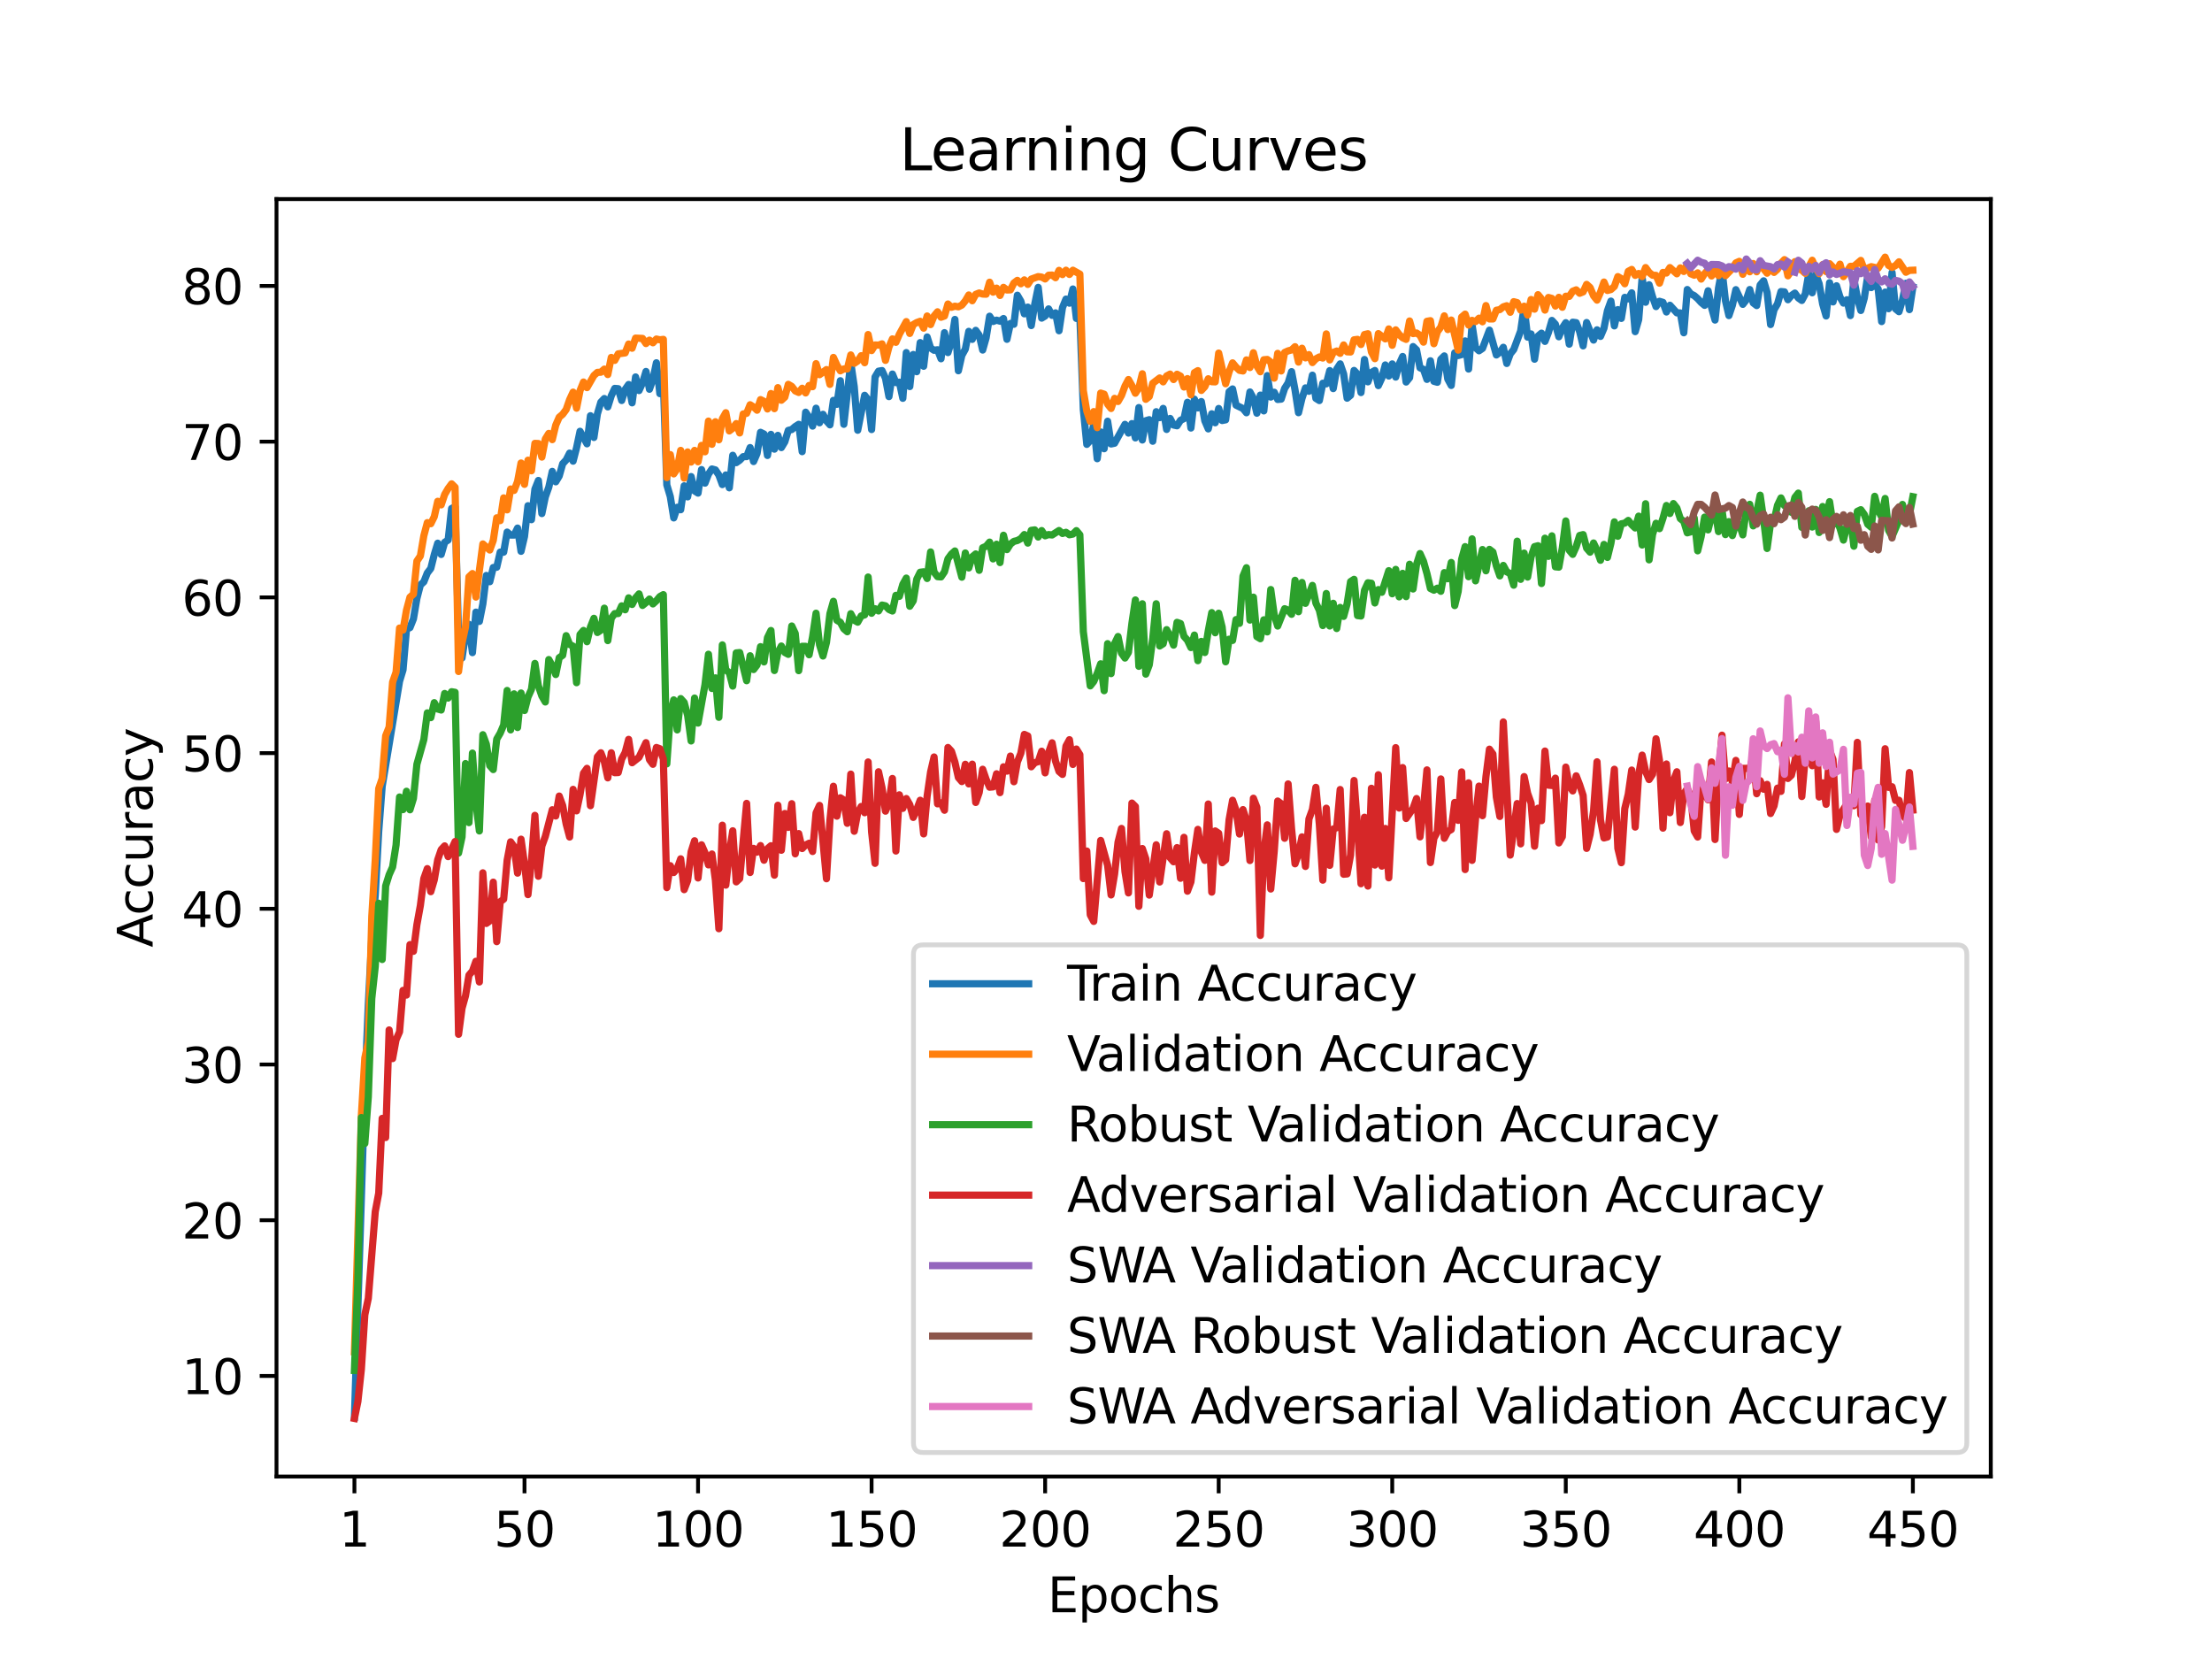 <?xml version="1.0" encoding="utf-8" standalone="no"?>
<!DOCTYPE svg PUBLIC "-//W3C//DTD SVG 1.1//EN"
  "http://www.w3.org/Graphics/SVG/1.1/DTD/svg11.dtd">
<svg xmlns:xlink="http://www.w3.org/1999/xlink" width="460.8pt" height="345.6pt" viewBox="0 0 460.8 345.6" xmlns="http://www.w3.org/2000/svg" version="1.1">
 <defs>
  <style type="text/css">*{stroke-linejoin: round; stroke-linecap: butt}</style>
 </defs>
 <g id="figure_1">
  <g id="patch_1">
   <path d="M 0 345.6 
L 460.8 345.6 
L 460.8 0 
L 0 0 
z
" style="fill: #ffffff"/>
  </g>
  <g id="axes_1">
   <g id="patch_2">
    <path d="M 57.6 307.584 
L 414.72 307.584 
L 414.72 41.472 
L 57.6 41.472 
z
" style="fill: #ffffff"/>
   </g>
   <g id="matplotlib.axis_1">
    <g id="xtick_1">
     <g id="line2d_1">
      <defs>
       <path id="m185346621a" d="M 0 0 
L 0 3.5 
" style="stroke: #000000; stroke-width: 0.8"/>
      </defs>
      <g>
       <use xlink:href="#m185346621a" x="73.833" y="307.584" style="stroke: #000000; stroke-width: 0.8"/>
      </g>
     </g>
     <g id="text_1">
      <!-- 1 -->
      <g transform="translate(70.651 322.182) scale(0.1 -0.1)">
       <defs>
        <path id="DejaVuSans-31" d="M 794 531 
L 1825 531 
L 1825 4091 
L 703 3866 
L 703 4441 
L 1819 4666 
L 2450 4666 
L 2450 531 
L 3481 531 
L 3481 0 
L 794 0 
L 794 531 
z
" transform="scale(0.016)"/>
       </defs>
       <use xlink:href="#DejaVuSans-31"/>
      </g>
     </g>
    </g>
    <g id="xtick_2">
     <g id="line2d_2">
      <g>
       <use xlink:href="#m185346621a" x="109.263" y="307.584" style="stroke: #000000; stroke-width: 0.8"/>
      </g>
     </g>
     <g id="text_2">
      <!-- 50 -->
      <g transform="translate(102.9 322.182) scale(0.1 -0.1)">
       <defs>
        <path id="DejaVuSans-35" d="M 691 4666 
L 3169 4666 
L 3169 4134 
L 1269 4134 
L 1269 2991 
Q 1406 3038 1543 3061 
Q 1681 3084 1819 3084 
Q 2600 3084 3056 2656 
Q 3513 2228 3513 1497 
Q 3513 744 3044 326 
Q 2575 -91 1722 -91 
Q 1428 -91 1123 -41 
Q 819 9 494 109 
L 494 744 
Q 775 591 1075 516 
Q 1375 441 1709 441 
Q 2250 441 2565 725 
Q 2881 1009 2881 1497 
Q 2881 1984 2565 2268 
Q 2250 2553 1709 2553 
Q 1456 2553 1204 2497 
Q 953 2441 691 2322 
L 691 4666 
z
" transform="scale(0.016)"/>
        <path id="DejaVuSans-30" d="M 2034 4250 
Q 1547 4250 1301 3770 
Q 1056 3291 1056 2328 
Q 1056 1369 1301 889 
Q 1547 409 2034 409 
Q 2525 409 2770 889 
Q 3016 1369 3016 2328 
Q 3016 3291 2770 3770 
Q 2525 4250 2034 4250 
z
M 2034 4750 
Q 2819 4750 3233 4129 
Q 3647 3509 3647 2328 
Q 3647 1150 3233 529 
Q 2819 -91 2034 -91 
Q 1250 -91 836 529 
Q 422 1150 422 2328 
Q 422 3509 836 4129 
Q 1250 4750 2034 4750 
z
" transform="scale(0.016)"/>
       </defs>
       <use xlink:href="#DejaVuSans-35"/>
       <use xlink:href="#DejaVuSans-30" x="63.623"/>
      </g>
     </g>
    </g>
    <g id="xtick_3">
     <g id="line2d_3">
      <g>
       <use xlink:href="#m185346621a" x="145.416" y="307.584" style="stroke: #000000; stroke-width: 0.8"/>
      </g>
     </g>
     <g id="text_3">
      <!-- 100 -->
      <g transform="translate(135.872 322.182) scale(0.1 -0.1)">
       <use xlink:href="#DejaVuSans-31"/>
       <use xlink:href="#DejaVuSans-30" x="63.623"/>
       <use xlink:href="#DejaVuSans-30" x="127.246"/>
      </g>
     </g>
    </g>
    <g id="xtick_4">
     <g id="line2d_4">
      <g>
       <use xlink:href="#m185346621a" x="181.569" y="307.584" style="stroke: #000000; stroke-width: 0.8"/>
      </g>
     </g>
     <g id="text_4">
      <!-- 150 -->
      <g transform="translate(172.025 322.182) scale(0.1 -0.1)">
       <use xlink:href="#DejaVuSans-31"/>
       <use xlink:href="#DejaVuSans-35" x="63.623"/>
       <use xlink:href="#DejaVuSans-30" x="127.246"/>
      </g>
     </g>
    </g>
    <g id="xtick_5">
     <g id="line2d_5">
      <g>
       <use xlink:href="#m185346621a" x="217.722" y="307.584" style="stroke: #000000; stroke-width: 0.8"/>
      </g>
     </g>
     <g id="text_5">
      <!-- 200 -->
      <g transform="translate(208.178 322.182) scale(0.1 -0.1)">
       <defs>
        <path id="DejaVuSans-32" d="M 1228 531 
L 3431 531 
L 3431 0 
L 469 0 
L 469 531 
Q 828 903 1448 1529 
Q 2069 2156 2228 2338 
Q 2531 2678 2651 2914 
Q 2772 3150 2772 3378 
Q 2772 3750 2511 3984 
Q 2250 4219 1831 4219 
Q 1534 4219 1204 4116 
Q 875 4013 500 3803 
L 500 4441 
Q 881 4594 1212 4672 
Q 1544 4750 1819 4750 
Q 2544 4750 2975 4387 
Q 3406 4025 3406 3419 
Q 3406 3131 3298 2873 
Q 3191 2616 2906 2266 
Q 2828 2175 2409 1742 
Q 1991 1309 1228 531 
z
" transform="scale(0.016)"/>
       </defs>
       <use xlink:href="#DejaVuSans-32"/>
       <use xlink:href="#DejaVuSans-30" x="63.623"/>
       <use xlink:href="#DejaVuSans-30" x="127.246"/>
      </g>
     </g>
    </g>
    <g id="xtick_6">
     <g id="line2d_6">
      <g>
       <use xlink:href="#m185346621a" x="253.875" y="307.584" style="stroke: #000000; stroke-width: 0.8"/>
      </g>
     </g>
     <g id="text_6">
      <!-- 250 -->
      <g transform="translate(244.331 322.182) scale(0.1 -0.1)">
       <use xlink:href="#DejaVuSans-32"/>
       <use xlink:href="#DejaVuSans-35" x="63.623"/>
       <use xlink:href="#DejaVuSans-30" x="127.246"/>
      </g>
     </g>
    </g>
    <g id="xtick_7">
     <g id="line2d_7">
      <g>
       <use xlink:href="#m185346621a" x="290.028" y="307.584" style="stroke: #000000; stroke-width: 0.8"/>
      </g>
     </g>
     <g id="text_7">
      <!-- 300 -->
      <g transform="translate(280.484 322.182) scale(0.1 -0.1)">
       <defs>
        <path id="DejaVuSans-33" d="M 2597 2516 
Q 3050 2419 3304 2112 
Q 3559 1806 3559 1356 
Q 3559 666 3084 287 
Q 2609 -91 1734 -91 
Q 1441 -91 1130 -33 
Q 819 25 488 141 
L 488 750 
Q 750 597 1062 519 
Q 1375 441 1716 441 
Q 2309 441 2620 675 
Q 2931 909 2931 1356 
Q 2931 1769 2642 2001 
Q 2353 2234 1838 2234 
L 1294 2234 
L 1294 2753 
L 1863 2753 
Q 2328 2753 2575 2939 
Q 2822 3125 2822 3475 
Q 2822 3834 2567 4026 
Q 2313 4219 1838 4219 
Q 1578 4219 1281 4162 
Q 984 4106 628 3988 
L 628 4550 
Q 988 4650 1302 4700 
Q 1616 4750 1894 4750 
Q 2613 4750 3031 4423 
Q 3450 4097 3450 3541 
Q 3450 3153 3228 2886 
Q 3006 2619 2597 2516 
z
" transform="scale(0.016)"/>
       </defs>
       <use xlink:href="#DejaVuSans-33"/>
       <use xlink:href="#DejaVuSans-30" x="63.623"/>
       <use xlink:href="#DejaVuSans-30" x="127.246"/>
      </g>
     </g>
    </g>
    <g id="xtick_8">
     <g id="line2d_8">
      <g>
       <use xlink:href="#m185346621a" x="326.181" y="307.584" style="stroke: #000000; stroke-width: 0.8"/>
      </g>
     </g>
     <g id="text_8">
      <!-- 350 -->
      <g transform="translate(316.637 322.182) scale(0.1 -0.1)">
       <use xlink:href="#DejaVuSans-33"/>
       <use xlink:href="#DejaVuSans-35" x="63.623"/>
       <use xlink:href="#DejaVuSans-30" x="127.246"/>
      </g>
     </g>
    </g>
    <g id="xtick_9">
     <g id="line2d_9">
      <g>
       <use xlink:href="#m185346621a" x="362.334" y="307.584" style="stroke: #000000; stroke-width: 0.8"/>
      </g>
     </g>
     <g id="text_9">
      <!-- 400 -->
      <g transform="translate(352.79 322.182) scale(0.1 -0.1)">
       <defs>
        <path id="DejaVuSans-34" d="M 2419 4116 
L 825 1625 
L 2419 1625 
L 2419 4116 
z
M 2253 4666 
L 3047 4666 
L 3047 1625 
L 3713 1625 
L 3713 1100 
L 3047 1100 
L 3047 0 
L 2419 0 
L 2419 1100 
L 313 1100 
L 313 1709 
L 2253 4666 
z
" transform="scale(0.016)"/>
       </defs>
       <use xlink:href="#DejaVuSans-34"/>
       <use xlink:href="#DejaVuSans-30" x="63.623"/>
       <use xlink:href="#DejaVuSans-30" x="127.246"/>
      </g>
     </g>
    </g>
    <g id="xtick_10">
     <g id="line2d_10">
      <g>
       <use xlink:href="#m185346621a" x="398.487" y="307.584" style="stroke: #000000; stroke-width: 0.8"/>
      </g>
     </g>
     <g id="text_10">
      <!-- 450 -->
      <g transform="translate(388.944 322.182) scale(0.1 -0.1)">
       <use xlink:href="#DejaVuSans-34"/>
       <use xlink:href="#DejaVuSans-35" x="63.623"/>
       <use xlink:href="#DejaVuSans-30" x="127.246"/>
      </g>
     </g>
    </g>
    <g id="text_11">
     <!-- Epochs -->
     <g transform="translate(218.244 335.861) scale(0.1 -0.1)">
      <defs>
       <path id="DejaVuSans-45" d="M 628 4666 
L 3578 4666 
L 3578 4134 
L 1259 4134 
L 1259 2753 
L 3481 2753 
L 3481 2222 
L 1259 2222 
L 1259 531 
L 3634 531 
L 3634 0 
L 628 0 
L 628 4666 
z
" transform="scale(0.016)"/>
       <path id="DejaVuSans-70" d="M 1159 525 
L 1159 -1331 
L 581 -1331 
L 581 3500 
L 1159 3500 
L 1159 2969 
Q 1341 3281 1617 3432 
Q 1894 3584 2278 3584 
Q 2916 3584 3314 3078 
Q 3713 2572 3713 1747 
Q 3713 922 3314 415 
Q 2916 -91 2278 -91 
Q 1894 -91 1617 61 
Q 1341 213 1159 525 
z
M 3116 1747 
Q 3116 2381 2855 2742 
Q 2594 3103 2138 3103 
Q 1681 3103 1420 2742 
Q 1159 2381 1159 1747 
Q 1159 1113 1420 752 
Q 1681 391 2138 391 
Q 2594 391 2855 752 
Q 3116 1113 3116 1747 
z
" transform="scale(0.016)"/>
       <path id="DejaVuSans-6f" d="M 1959 3097 
Q 1497 3097 1228 2736 
Q 959 2375 959 1747 
Q 959 1119 1226 758 
Q 1494 397 1959 397 
Q 2419 397 2687 759 
Q 2956 1122 2956 1747 
Q 2956 2369 2687 2733 
Q 2419 3097 1959 3097 
z
M 1959 3584 
Q 2709 3584 3137 3096 
Q 3566 2609 3566 1747 
Q 3566 888 3137 398 
Q 2709 -91 1959 -91 
Q 1206 -91 779 398 
Q 353 888 353 1747 
Q 353 2609 779 3096 
Q 1206 3584 1959 3584 
z
" transform="scale(0.016)"/>
       <path id="DejaVuSans-63" d="M 3122 3366 
L 3122 2828 
Q 2878 2963 2633 3030 
Q 2388 3097 2138 3097 
Q 1578 3097 1268 2742 
Q 959 2388 959 1747 
Q 959 1106 1268 751 
Q 1578 397 2138 397 
Q 2388 397 2633 464 
Q 2878 531 3122 666 
L 3122 134 
Q 2881 22 2623 -34 
Q 2366 -91 2075 -91 
Q 1284 -91 818 406 
Q 353 903 353 1747 
Q 353 2603 823 3093 
Q 1294 3584 2113 3584 
Q 2378 3584 2631 3529 
Q 2884 3475 3122 3366 
z
" transform="scale(0.016)"/>
       <path id="DejaVuSans-68" d="M 3513 2113 
L 3513 0 
L 2938 0 
L 2938 2094 
Q 2938 2591 2744 2837 
Q 2550 3084 2163 3084 
Q 1697 3084 1428 2787 
Q 1159 2491 1159 1978 
L 1159 0 
L 581 0 
L 581 4863 
L 1159 4863 
L 1159 2956 
Q 1366 3272 1645 3428 
Q 1925 3584 2291 3584 
Q 2894 3584 3203 3211 
Q 3513 2838 3513 2113 
z
" transform="scale(0.016)"/>
       <path id="DejaVuSans-73" d="M 2834 3397 
L 2834 2853 
Q 2591 2978 2328 3040 
Q 2066 3103 1784 3103 
Q 1356 3103 1142 2972 
Q 928 2841 928 2578 
Q 928 2378 1081 2264 
Q 1234 2150 1697 2047 
L 1894 2003 
Q 2506 1872 2764 1633 
Q 3022 1394 3022 966 
Q 3022 478 2636 193 
Q 2250 -91 1575 -91 
Q 1294 -91 989 -36 
Q 684 19 347 128 
L 347 722 
Q 666 556 975 473 
Q 1284 391 1588 391 
Q 1994 391 2212 530 
Q 2431 669 2431 922 
Q 2431 1156 2273 1281 
Q 2116 1406 1581 1522 
L 1381 1569 
Q 847 1681 609 1914 
Q 372 2147 372 2553 
Q 372 3047 722 3315 
Q 1072 3584 1716 3584 
Q 2034 3584 2315 3537 
Q 2597 3491 2834 3397 
z
" transform="scale(0.016)"/>
      </defs>
      <use xlink:href="#DejaVuSans-45"/>
      <use xlink:href="#DejaVuSans-70" x="63.184"/>
      <use xlink:href="#DejaVuSans-6f" x="126.66"/>
      <use xlink:href="#DejaVuSans-63" x="187.842"/>
      <use xlink:href="#DejaVuSans-68" x="242.822"/>
      <use xlink:href="#DejaVuSans-73" x="306.201"/>
     </g>
    </g>
   </g>
   <g id="matplotlib.axis_2">
    <g id="ytick_1">
     <g id="line2d_11">
      <defs>
       <path id="mf25b50128d" d="M 0 0 
L -3.5 0 
" style="stroke: #000000; stroke-width: 0.8"/>
      </defs>
      <g>
       <use xlink:href="#mf25b50128d" x="57.6" y="286.633" style="stroke: #000000; stroke-width: 0.8"/>
      </g>
     </g>
     <g id="text_12">
      <!-- 10 -->
      <g transform="translate(37.875 290.432) scale(0.1 -0.1)">
       <use xlink:href="#DejaVuSans-31"/>
       <use xlink:href="#DejaVuSans-30" x="63.623"/>
      </g>
     </g>
    </g>
    <g id="ytick_2">
     <g id="line2d_12">
      <g>
       <use xlink:href="#mf25b50128d" x="57.6" y="254.195" style="stroke: #000000; stroke-width: 0.8"/>
      </g>
     </g>
     <g id="text_13">
      <!-- 20 -->
      <g transform="translate(37.875 257.994) scale(0.1 -0.1)">
       <use xlink:href="#DejaVuSans-32"/>
       <use xlink:href="#DejaVuSans-30" x="63.623"/>
      </g>
     </g>
    </g>
    <g id="ytick_3">
     <g id="line2d_13">
      <g>
       <use xlink:href="#mf25b50128d" x="57.6" y="221.757" style="stroke: #000000; stroke-width: 0.8"/>
      </g>
     </g>
     <g id="text_14">
      <!-- 30 -->
      <g transform="translate(37.875 225.556) scale(0.1 -0.1)">
       <use xlink:href="#DejaVuSans-33"/>
       <use xlink:href="#DejaVuSans-30" x="63.623"/>
      </g>
     </g>
    </g>
    <g id="ytick_4">
     <g id="line2d_14">
      <g>
       <use xlink:href="#mf25b50128d" x="57.6" y="189.32" style="stroke: #000000; stroke-width: 0.8"/>
      </g>
     </g>
     <g id="text_15">
      <!-- 40 -->
      <g transform="translate(37.875 193.119) scale(0.1 -0.1)">
       <use xlink:href="#DejaVuSans-34"/>
       <use xlink:href="#DejaVuSans-30" x="63.623"/>
      </g>
     </g>
    </g>
    <g id="ytick_5">
     <g id="line2d_15">
      <g>
       <use xlink:href="#mf25b50128d" x="57.6" y="156.882" style="stroke: #000000; stroke-width: 0.8"/>
      </g>
     </g>
     <g id="text_16">
      <!-- 50 -->
      <g transform="translate(37.875 160.681) scale(0.1 -0.1)">
       <use xlink:href="#DejaVuSans-35"/>
       <use xlink:href="#DejaVuSans-30" x="63.623"/>
      </g>
     </g>
    </g>
    <g id="ytick_6">
     <g id="line2d_16">
      <g>
       <use xlink:href="#mf25b50128d" x="57.6" y="124.444" style="stroke: #000000; stroke-width: 0.8"/>
      </g>
     </g>
     <g id="text_17">
      <!-- 60 -->
      <g transform="translate(37.875 128.243) scale(0.1 -0.1)">
       <defs>
        <path id="DejaVuSans-36" d="M 2113 2584 
Q 1688 2584 1439 2293 
Q 1191 2003 1191 1497 
Q 1191 994 1439 701 
Q 1688 409 2113 409 
Q 2538 409 2786 701 
Q 3034 994 3034 1497 
Q 3034 2003 2786 2293 
Q 2538 2584 2113 2584 
z
M 3366 4563 
L 3366 3988 
Q 3128 4100 2886 4159 
Q 2644 4219 2406 4219 
Q 1781 4219 1451 3797 
Q 1122 3375 1075 2522 
Q 1259 2794 1537 2939 
Q 1816 3084 2150 3084 
Q 2853 3084 3261 2657 
Q 3669 2231 3669 1497 
Q 3669 778 3244 343 
Q 2819 -91 2113 -91 
Q 1303 -91 875 529 
Q 447 1150 447 2328 
Q 447 3434 972 4092 
Q 1497 4750 2381 4750 
Q 2619 4750 2861 4703 
Q 3103 4656 3366 4563 
z
" transform="scale(0.016)"/>
       </defs>
       <use xlink:href="#DejaVuSans-36"/>
       <use xlink:href="#DejaVuSans-30" x="63.623"/>
      </g>
     </g>
    </g>
    <g id="ytick_7">
     <g id="line2d_17">
      <g>
       <use xlink:href="#mf25b50128d" x="57.6" y="92.007" style="stroke: #000000; stroke-width: 0.8"/>
      </g>
     </g>
     <g id="text_18">
      <!-- 70 -->
      <g transform="translate(37.875 95.806) scale(0.1 -0.1)">
       <defs>
        <path id="DejaVuSans-37" d="M 525 4666 
L 3525 4666 
L 3525 4397 
L 1831 0 
L 1172 0 
L 2766 4134 
L 525 4134 
L 525 4666 
z
" transform="scale(0.016)"/>
       </defs>
       <use xlink:href="#DejaVuSans-37"/>
       <use xlink:href="#DejaVuSans-30" x="63.623"/>
      </g>
     </g>
    </g>
    <g id="ytick_8">
     <g id="line2d_18">
      <g>
       <use xlink:href="#mf25b50128d" x="57.6" y="59.569" style="stroke: #000000; stroke-width: 0.8"/>
      </g>
     </g>
     <g id="text_19">
      <!-- 80 -->
      <g transform="translate(37.875 63.368) scale(0.1 -0.1)">
       <defs>
        <path id="DejaVuSans-38" d="M 2034 2216 
Q 1584 2216 1326 1975 
Q 1069 1734 1069 1313 
Q 1069 891 1326 650 
Q 1584 409 2034 409 
Q 2484 409 2743 651 
Q 3003 894 3003 1313 
Q 3003 1734 2745 1975 
Q 2488 2216 2034 2216 
z
M 1403 2484 
Q 997 2584 770 2862 
Q 544 3141 544 3541 
Q 544 4100 942 4425 
Q 1341 4750 2034 4750 
Q 2731 4750 3128 4425 
Q 3525 4100 3525 3541 
Q 3525 3141 3298 2862 
Q 3072 2584 2669 2484 
Q 3125 2378 3379 2068 
Q 3634 1759 3634 1313 
Q 3634 634 3220 271 
Q 2806 -91 2034 -91 
Q 1263 -91 848 271 
Q 434 634 434 1313 
Q 434 1759 690 2068 
Q 947 2378 1403 2484 
z
M 1172 3481 
Q 1172 3119 1398 2916 
Q 1625 2713 2034 2713 
Q 2441 2713 2670 2916 
Q 2900 3119 2900 3481 
Q 2900 3844 2670 4047 
Q 2441 4250 2034 4250 
Q 1625 4250 1398 4047 
Q 1172 3844 1172 3481 
z
" transform="scale(0.016)"/>
       </defs>
       <use xlink:href="#DejaVuSans-38"/>
       <use xlink:href="#DejaVuSans-30" x="63.623"/>
      </g>
     </g>
    </g>
    <g id="text_20">
     <!-- Accuracy -->
     <g transform="translate(31.795 197.356) rotate(-90) scale(0.1 -0.1)">
      <defs>
       <path id="DejaVuSans-41" d="M 2188 4044 
L 1331 1722 
L 3047 1722 
L 2188 4044 
z
M 1831 4666 
L 2547 4666 
L 4325 0 
L 3669 0 
L 3244 1197 
L 1141 1197 
L 716 0 
L 50 0 
L 1831 4666 
z
" transform="scale(0.016)"/>
       <path id="DejaVuSans-75" d="M 544 1381 
L 544 3500 
L 1119 3500 
L 1119 1403 
Q 1119 906 1312 657 
Q 1506 409 1894 409 
Q 2359 409 2629 706 
Q 2900 1003 2900 1516 
L 2900 3500 
L 3475 3500 
L 3475 0 
L 2900 0 
L 2900 538 
Q 2691 219 2414 64 
Q 2138 -91 1772 -91 
Q 1169 -91 856 284 
Q 544 659 544 1381 
z
M 1991 3584 
L 1991 3584 
z
" transform="scale(0.016)"/>
       <path id="DejaVuSans-72" d="M 2631 2963 
Q 2534 3019 2420 3045 
Q 2306 3072 2169 3072 
Q 1681 3072 1420 2755 
Q 1159 2438 1159 1844 
L 1159 0 
L 581 0 
L 581 3500 
L 1159 3500 
L 1159 2956 
Q 1341 3275 1631 3429 
Q 1922 3584 2338 3584 
Q 2397 3584 2469 3576 
Q 2541 3569 2628 3553 
L 2631 2963 
z
" transform="scale(0.016)"/>
       <path id="DejaVuSans-61" d="M 2194 1759 
Q 1497 1759 1228 1600 
Q 959 1441 959 1056 
Q 959 750 1161 570 
Q 1363 391 1709 391 
Q 2188 391 2477 730 
Q 2766 1069 2766 1631 
L 2766 1759 
L 2194 1759 
z
M 3341 1997 
L 3341 0 
L 2766 0 
L 2766 531 
Q 2569 213 2275 61 
Q 1981 -91 1556 -91 
Q 1019 -91 701 211 
Q 384 513 384 1019 
Q 384 1609 779 1909 
Q 1175 2209 1959 2209 
L 2766 2209 
L 2766 2266 
Q 2766 2663 2505 2880 
Q 2244 3097 1772 3097 
Q 1472 3097 1187 3025 
Q 903 2953 641 2809 
L 641 3341 
Q 956 3463 1253 3523 
Q 1550 3584 1831 3584 
Q 2591 3584 2966 3190 
Q 3341 2797 3341 1997 
z
" transform="scale(0.016)"/>
       <path id="DejaVuSans-79" d="M 2059 -325 
Q 1816 -950 1584 -1140 
Q 1353 -1331 966 -1331 
L 506 -1331 
L 506 -850 
L 844 -850 
Q 1081 -850 1212 -737 
Q 1344 -625 1503 -206 
L 1606 56 
L 191 3500 
L 800 3500 
L 1894 763 
L 2988 3500 
L 3597 3500 
L 2059 -325 
z
" transform="scale(0.016)"/>
      </defs>
      <use xlink:href="#DejaVuSans-41"/>
      <use xlink:href="#DejaVuSans-63" x="66.658"/>
      <use xlink:href="#DejaVuSans-63" x="121.639"/>
      <use xlink:href="#DejaVuSans-75" x="176.619"/>
      <use xlink:href="#DejaVuSans-72" x="239.998"/>
      <use xlink:href="#DejaVuSans-61" x="281.111"/>
      <use xlink:href="#DejaVuSans-63" x="342.391"/>
      <use xlink:href="#DejaVuSans-79" x="397.371"/>
     </g>
    </g>
   </g>
   <g id="line2d_19">
    <path d="M 73.833 295.267 
L 76.002 226.668 
L 76.725 209.21 
L 77.448 195.372 
L 78.171 186.459 
L 78.894 173.192 
L 79.617 163.791 
L 83.233 141.928 
L 83.956 139.547 
L 84.679 131.081 
L 85.402 130.744 
L 86.125 128.927 
L 86.848 124.665 
L 87.571 121.869 
L 88.294 121.201 
L 89.017 119.365 
L 89.74 118.424 
L 90.463 115.543 
L 91.186 113.162 
L 91.909 115.504 
L 92.632 112.974 
L 93.355 112.494 
L 94.078 105.922 
L 94.802 105.585 
L 95.525 132.619 
L 96.248 137.069 
L 96.971 132.255 
L 97.694 130.049 
L 98.417 135.953 
L 99.14 127.519 
L 99.863 129.453 
L 100.586 125.813 
L 101.309 119.877 
L 102.032 121.181 
L 102.755 118.223 
L 103.478 118.164 
L 104.201 115.018 
L 104.924 115.024 
L 105.647 110.846 
L 106.37 111.463 
L 107.094 111.469 
L 107.817 110.01 
L 108.54 114.849 
L 109.263 111.768 
L 109.986 105.351 
L 110.709 108.258 
L 111.432 101.907 
L 112.155 100.09 
L 112.878 106.986 
L 113.601 103.522 
L 114.324 101.485 
L 115.047 98.202 
L 115.77 100.369 
L 116.493 99.169 
L 117.216 96.606 
L 117.939 95.821 
L 118.663 94.388 
L 119.386 96.068 
L 120.109 93.265 
L 120.832 89.846 
L 122.278 92.454 
L 123.001 86.603 
L 123.724 91.131 
L 124.447 86.239 
L 125.17 83.78 
L 125.893 83.021 
L 126.616 84.76 
L 127.339 82.45 
L 128.062 80.913 
L 128.785 80.971 
L 129.508 83.43 
L 130.232 81.121 
L 130.955 80.096 
L 131.678 83.917 
L 132.401 78.526 
L 133.124 81.361 
L 133.847 79.778 
L 134.57 77.384 
L 135.293 81.088 
L 136.016 79.025 
L 136.739 75.574 
L 137.462 82.003 
L 138.185 79.427 
L 138.908 101.011 
L 139.631 103.438 
L 140.354 107.888 
L 141.077 105.676 
L 141.8 106.188 
L 142.524 101.206 
L 143.247 103.509 
L 143.97 99.279 
L 144.693 102.27 
L 145.416 102.724 
L 146.139 97.826 
L 146.862 100.648 
L 147.585 98.773 
L 148.308 97.696 
L 149.031 97.891 
L 149.754 98.968 
L 150.477 100.946 
L 151.2 98.942 
L 151.923 101.621 
L 152.646 94.842 
L 153.369 96.379 
L 154.093 95.873 
L 154.816 95.127 
L 155.539 95.121 
L 156.262 93.239 
L 156.985 96.146 
L 157.708 94.465 
L 158.431 90.06 
L 159.154 90.417 
L 159.877 94.881 
L 160.6 90.489 
L 161.323 93.564 
L 162.046 90.696 
L 162.769 93.239 
L 163.492 92.039 
L 164.215 89.658 
L 164.938 89.483 
L 165.662 88.854 
L 166.385 88.393 
L 167.108 94.089 
L 167.831 85.869 
L 168.554 86.92 
L 169.277 88.763 
L 170 85.039 
L 170.723 88.075 
L 171.446 86.311 
L 172.169 87.686 
L 172.892 88.503 
L 173.615 83.404 
L 174.338 84.228 
L 175.061 79.311 
L 175.784 88.387 
L 177.231 75.554 
L 177.954 80.543 
L 178.677 89.626 
L 180.123 82.347 
L 180.846 83.294 
L 181.569 89.483 
L 182.292 78.532 
L 183.015 77.325 
L 183.738 77.196 
L 184.461 78.785 
L 185.184 82.619 
L 185.907 77.922 
L 186.63 79.7 
L 187.353 79.615 
L 188.076 82.976 
L 188.799 73.452 
L 189.523 80.53 
L 190.246 73.848 
L 190.969 77.429 
L 191.692 71.37 
L 192.415 76.3 
L 193.138 70.196 
L 193.861 72.505 
L 194.584 72.972 
L 195.307 72.862 
L 196.03 74.737 
L 196.753 69.3 
L 197.476 73.446 
L 198.199 71.182 
L 198.922 66.543 
L 199.645 77.235 
L 200.368 74.036 
L 201.092 72.732 
L 201.815 69.028 
L 202.538 70.695 
L 203.261 68.82 
L 203.984 69.832 
L 204.707 72.92 
L 205.43 70.358 
L 206.153 65.875 
L 206.876 66.971 
L 207.599 66.692 
L 208.322 66.906 
L 209.045 66.355 
L 209.768 70.682 
L 210.491 67.38 
L 211.214 67.555 
L 211.937 61.502 
L 212.661 62.741 
L 213.384 65.375 
L 214.107 63.974 
L 214.83 67.821 
L 215.553 63.377 
L 216.276 59.867 
L 216.999 66.271 
L 217.722 65.829 
L 218.445 64.35 
L 219.168 65.7 
L 219.891 65.174 
L 220.614 68.898 
L 221.337 64.065 
L 222.06 62.307 
L 222.783 63.157 
L 223.506 60.205 
L 224.229 66.329 
L 224.953 65.823 
L 225.676 85.299 
L 226.399 92.571 
L 227.122 91.773 
L 227.845 88.406 
L 228.568 95.555 
L 229.291 89.983 
L 230.014 93.473 
L 230.737 87.751 
L 231.46 92.487 
L 232.183 92.331 
L 234.352 88.4 
L 235.075 90.216 
L 235.798 88.244 
L 236.522 91.222 
L 237.245 84.903 
L 237.968 91.656 
L 238.691 87.641 
L 239.414 87.426 
L 240.137 91.916 
L 240.86 85.766 
L 241.583 87.005 
L 242.306 85.078 
L 243.029 89.457 
L 243.752 87.167 
L 244.475 88.542 
L 245.198 88.698 
L 245.921 87.556 
L 246.644 87.206 
L 247.367 83.806 
L 248.091 89.165 
L 248.814 83.158 
L 249.537 84.974 
L 250.26 83.651 
L 250.983 87.653 
L 251.706 89.347 
L 252.429 86.2 
L 253.152 88.069 
L 253.875 85.097 
L 254.598 87.602 
L 255.321 87.459 
L 256.044 81.601 
L 256.767 81.023 
L 257.49 84.403 
L 258.936 85.104 
L 259.659 85.986 
L 260.383 81.653 
L 261.106 82.969 
L 261.829 86.077 
L 262.552 82.308 
L 263.275 85.597 
L 263.998 78.247 
L 264.721 82.716 
L 265.444 81.711 
L 266.167 83.216 
L 266.89 83.145 
L 267.613 80.913 
L 268.336 79.784 
L 269.059 77.423 
L 269.782 81.25 
L 270.505 85.973 
L 271.228 82.976 
L 271.952 80.809 
L 272.675 81.51 
L 273.398 78.156 
L 274.121 82.989 
L 274.844 83.443 
L 275.567 79.836 
L 276.29 79.966 
L 277.013 77.202 
L 277.736 80.952 
L 278.459 76.891 
L 279.182 75.801 
L 279.905 77.903 
L 280.628 82.95 
L 281.351 82.34 
L 282.074 77.17 
L 282.797 77.968 
L 283.521 81.776 
L 284.244 74.893 
L 284.967 79.544 
L 285.69 77.591 
L 286.413 77.183 
L 287.136 80.329 
L 287.859 78.766 
L 288.582 76.028 
L 289.305 78.331 
L 290.028 75.807 
L 290.751 78.551 
L 291.474 75.853 
L 292.197 74.263 
L 292.92 79.583 
L 293.643 78.681 
L 294.366 72.2 
L 295.089 72.888 
L 295.813 76.618 
L 296.536 76.943 
L 297.259 79.032 
L 297.982 75.159 
L 298.705 79.434 
L 299.428 79.635 
L 300.151 74.86 
L 300.874 74.146 
L 301.597 78.96 
L 302.32 80.297 
L 303.043 73.504 
L 303.766 74.062 
L 304.489 73.874 
L 305.212 71.019 
L 305.935 76.878 
L 306.658 67.678 
L 307.382 72.427 
L 308.105 73.076 
L 308.828 72.583 
L 310.274 68.781 
L 311.72 73.945 
L 312.443 73.4 
L 313.166 72.349 
L 313.889 75.716 
L 314.612 73.718 
L 315.335 72.823 
L 316.781 68.943 
L 317.504 63.955 
L 318.227 70.228 
L 318.951 69.566 
L 319.674 74.828 
L 320.397 70.014 
L 321.12 69.404 
L 321.843 71.117 
L 322.566 69.268 
L 323.289 66.751 
L 324.012 67.542 
L 324.735 70.157 
L 325.458 68.334 
L 326.181 67.224 
L 326.904 71.694 
L 327.627 67.12 
L 328.35 67.218 
L 329.073 69.093 
L 329.796 72.051 
L 330.52 67.192 
L 331.966 70.844 
L 332.689 68.71 
L 333.412 70.079 
L 334.135 68.379 
L 334.858 64.733 
L 335.581 62.728 
L 336.304 67.886 
L 337.027 64.499 
L 337.75 66.329 
L 338.473 61.943 
L 339.196 62.268 
L 339.919 61.003 
L 340.642 69.086 
L 341.365 66.595 
L 342.088 57.843 
L 342.812 62.962 
L 343.535 59.322 
L 344.258 61.84 
L 344.981 63.87 
L 345.704 62.767 
L 346.427 62.988 
L 347.15 64.993 
L 347.873 63.591 
L 349.319 65.174 
L 350.042 65.187 
L 350.765 69.32 
L 351.488 60.315 
L 352.211 61.21 
L 352.934 61.58 
L 353.657 62.209 
L 354.381 63.007 
L 355.104 63.611 
L 355.827 60.575 
L 356.55 64.078 
L 357.273 66.673 
L 357.996 60.004 
L 358.719 56.176 
L 359.442 62.631 
L 360.165 65.739 
L 360.888 63.585 
L 361.611 60.347 
L 363.057 63.403 
L 363.78 62.482 
L 364.503 60.315 
L 365.226 63.098 
L 365.95 63.656 
L 366.673 59.368 
L 367.396 58.505 
L 368.119 60.925 
L 368.842 67.607 
L 369.565 64.519 
L 370.288 63.293 
L 371.011 60.737 
L 371.734 60.802 
L 372.457 62.436 
L 373.18 61.567 
L 373.903 61.055 
L 374.626 62.08 
L 375.349 62.592 
L 376.072 61.243 
L 376.795 57.045 
L 377.518 60.99 
L 378.242 57.188 
L 378.965 59.102 
L 379.688 63.325 
L 380.411 65.823 
L 381.134 58.894 
L 381.857 62.891 
L 382.58 59.53 
L 383.303 61.885 
L 384.026 63.137 
L 384.749 62.443 
L 385.472 65.739 
L 386.195 58.168 
L 386.918 61.989 
L 387.641 64.681 
L 388.364 62.112 
L 389.087 57.448 
L 389.811 59.913 
L 390.534 59.18 
L 391.257 60.211 
L 391.98 66.991 
L 392.703 60.847 
L 393.426 64.311 
L 394.149 56.773 
L 394.872 64.337 
L 395.595 64.934 
L 396.318 62.514 
L 397.041 59.018 
L 397.764 64.499 
L 398.487 59.822 
L 398.487 59.822 
" clip-path="url(#p0581a8097d)" style="fill: none; stroke: #1f77b4; stroke-width: 1.5; stroke-linecap: square"/>
   </g>
   <g id="line2d_20">
    <path d="M 73.833 281.605 
L 75.279 232.429 
L 76.002 220.362 
L 76.725 217.086 
L 77.448 190.941 
L 78.171 179.134 
L 78.894 164.278 
L 79.617 162.169 
L 80.34 153.281 
L 81.063 151.465 
L 81.786 142.09 
L 82.509 140.014 
L 83.233 130.834 
L 83.956 131.256 
L 84.679 127.104 
L 85.402 124.412 
L 86.125 123.763 
L 86.848 116.886 
L 87.571 115.816 
L 88.294 111.599 
L 89.017 108.874 
L 89.74 109.101 
L 90.463 107.642 
L 91.186 104.43 
L 91.909 105.176 
L 92.632 103.003 
L 93.355 101.77 
L 94.078 100.797 
L 94.802 101.511 
L 95.525 139.885 
L 96.248 133.948 
L 96.971 130.64 
L 97.694 120.162 
L 98.417 119.481 
L 99.14 124.379 
L 100.586 113.318 
L 102.032 114.583 
L 102.755 112.572 
L 103.478 107.869 
L 104.201 108.453 
L 104.924 103.717 
L 105.647 106.214 
L 106.37 101.868 
L 107.094 102.16 
L 107.817 100.311 
L 108.54 96.451 
L 109.263 100.895 
L 109.986 95.867 
L 110.709 98.072 
L 111.432 92.363 
L 112.155 92.396 
L 112.878 95.218 
L 113.601 91.455 
L 114.324 90.287 
L 115.047 91.585 
L 115.77 88.568 
L 116.493 86.914 
L 117.216 86.298 
L 117.939 85.324 
L 118.663 83.248 
L 119.386 81.691 
L 120.109 85.033 
L 120.832 81.367 
L 121.555 79.583 
L 122.278 80.751 
L 123.724 78.221 
L 124.447 77.572 
L 125.17 77.539 
L 125.893 76.891 
L 126.616 78.026 
L 127.339 74.458 
L 128.062 75.074 
L 128.785 73.712 
L 130.232 73.517 
L 130.955 71.668 
L 131.678 72.544 
L 132.401 70.436 
L 133.847 70.5 
L 134.57 71.571 
L 135.293 70.857 
L 136.016 71.409 
L 136.739 70.63 
L 137.462 70.792 
L 138.185 70.695 
L 138.908 99.5 
L 139.631 94.699 
L 140.354 98.721 
L 141.077 97.651 
L 141.8 93.823 
L 142.524 99.597 
L 143.247 94.148 
L 143.97 96.256 
L 144.693 93.823 
L 145.416 96.191 
L 146.139 92.785 
L 146.862 94.115 
L 147.585 87.725 
L 148.308 92.558 
L 149.031 87.855 
L 149.754 91.617 
L 150.477 87.238 
L 151.2 85.973 
L 151.923 89.768 
L 152.646 89.217 
L 153.369 88.244 
L 154.093 90.19 
L 154.816 86.233 
L 155.539 86.103 
L 156.262 84.319 
L 156.985 84.773 
L 157.708 85.454 
L 158.431 83.248 
L 159.154 83.605 
L 159.877 85.195 
L 160.6 81.983 
L 161.323 85.13 
L 162.046 80.751 
L 162.769 83.378 
L 163.492 82.729 
L 164.215 80.07 
L 164.938 80.491 
L 165.662 81.432 
L 166.385 81.756 
L 167.108 80.881 
L 167.831 81.854 
L 168.554 80.297 
L 169.277 80.556 
L 170 75.755 
L 170.723 78.058 
L 172.169 76.988 
L 172.892 80.07 
L 173.615 74.458 
L 174.338 76.047 
L 175.061 77.247 
L 175.784 76.858 
L 176.507 76.858 
L 177.231 73.939 
L 177.954 75.69 
L 178.677 75.204 
L 179.4 74.101 
L 180.123 75.561 
L 180.846 69.69 
L 181.569 73.031 
L 182.292 71.863 
L 183.015 71.895 
L 183.738 71.636 
L 184.461 75.074 
L 185.184 72.285 
L 185.907 70.598 
L 186.63 71.311 
L 187.353 69.625 
L 188.799 66.997 
L 189.523 69.462 
L 190.246 67.614 
L 190.969 67.192 
L 191.692 66.932 
L 192.415 68.36 
L 193.138 65.829 
L 193.861 67.614 
L 194.584 65.829 
L 195.307 64.954 
L 196.03 66.089 
L 196.753 65.829 
L 197.476 63.332 
L 198.199 64.013 
L 198.922 63.786 
L 199.645 63.916 
L 200.368 63.559 
L 201.092 62.683 
L 201.815 61.45 
L 202.538 62.651 
L 203.261 61.321 
L 203.984 61.029 
L 204.707 61.256 
L 205.43 61.288 
L 206.153 58.79 
L 206.876 60.866 
L 207.599 60.023 
L 208.322 61.548 
L 209.045 59.861 
L 209.768 60.412 
L 210.491 60.38 
L 211.214 58.953 
L 211.937 58.401 
L 212.661 59.115 
L 213.384 58.304 
L 214.107 59.245 
L 214.83 58.142 
L 216.276 57.623 
L 216.999 57.72 
L 217.722 58.109 
L 218.445 57.331 
L 219.168 57.298 
L 219.891 57.85 
L 220.614 56.325 
L 221.337 57.201 
L 222.06 56.293 
L 222.783 57.169 
L 223.506 56.293 
L 224.953 57.104 
L 225.676 81.367 
L 226.399 85.649 
L 227.122 87.79 
L 227.845 85.746 
L 228.568 89.087 
L 229.291 81.886 
L 230.014 82.113 
L 230.737 84.189 
L 231.46 85.097 
L 232.183 82.989 
L 232.906 83.638 
L 233.629 82.373 
L 234.352 80.426 
L 235.075 79.064 
L 235.798 80.329 
L 236.522 81.919 
L 237.245 80.816 
L 237.968 77.864 
L 238.691 83.184 
L 239.414 82.6 
L 240.137 79.842 
L 241.583 78.74 
L 242.306 79.551 
L 243.029 78.318 
L 243.752 77.929 
L 244.475 79.064 
L 245.198 77.961 
L 245.921 78.35 
L 246.644 80.621 
L 247.367 78.869 
L 248.091 82.243 
L 248.814 77.637 
L 249.537 77.215 
L 250.26 81.335 
L 250.983 80.556 
L 251.706 78.902 
L 252.429 79.518 
L 253.152 79.551 
L 253.875 73.55 
L 255.321 79.94 
L 256.044 77.442 
L 256.767 75.593 
L 257.49 76.469 
L 258.213 77.15 
L 258.936 77.28 
L 259.659 74.977 
L 260.383 76.566 
L 261.106 73.485 
L 261.829 76.242 
L 262.552 77.442 
L 263.275 74.944 
L 263.998 74.88 
L 264.721 75.431 
L 265.444 78.772 
L 266.167 73.614 
L 266.89 77.28 
L 267.613 73.42 
L 268.336 73.095 
L 269.059 72.901 
L 269.782 72.22 
L 270.505 75.431 
L 271.228 72.544 
L 271.952 74.555 
L 272.675 73.874 
L 273.398 75.528 
L 274.121 74.75 
L 274.844 74.361 
L 275.567 74.588 
L 276.29 69.56 
L 277.013 74.977 
L 277.736 73.42 
L 278.459 73.128 
L 279.182 73.614 
L 279.905 71.863 
L 280.628 73.29 
L 281.351 73.323 
L 282.074 70.792 
L 282.797 70.695 
L 283.521 71.766 
L 284.244 69.69 
L 284.967 69.527 
L 285.69 73.323 
L 286.413 74.717 
L 287.136 69.495 
L 288.582 70.598 
L 289.305 68.522 
L 290.028 71.928 
L 290.751 68.716 
L 291.474 69.69 
L 292.197 70.371 
L 292.92 70.695 
L 293.643 66.867 
L 294.366 69.495 
L 295.089 69.365 
L 295.813 69.852 
L 296.536 71.279 
L 297.259 66.932 
L 297.982 66.803 
L 298.705 71.603 
L 299.428 69.106 
L 300.151 68.133 
L 300.874 65.797 
L 301.597 68.652 
L 302.32 66.673 
L 303.766 72.933 
L 304.489 66.056 
L 305.212 65.44 
L 305.935 67.711 
L 306.658 66.738 
L 307.382 66.997 
L 308.105 66.284 
L 308.828 67.03 
L 309.551 63.656 
L 310.274 66.446 
L 310.997 66.446 
L 311.72 64.629 
L 312.443 64.499 
L 313.166 63.916 
L 313.889 63.689 
L 314.612 65.051 
L 315.335 62.845 
L 316.058 63.04 
L 316.781 64.597 
L 317.504 63.786 
L 318.227 65.635 
L 318.951 62.391 
L 319.674 64.402 
L 320.397 61.385 
L 321.12 62.261 
L 321.843 64.597 
L 322.566 61.969 
L 323.289 62.164 
L 324.012 63.753 
L 324.735 61.937 
L 325.458 64.013 
L 326.181 61.71 
L 326.904 61.742 
L 327.627 60.672 
L 328.35 60.38 
L 329.073 61.094 
L 329.796 60.802 
L 330.52 59.245 
L 331.243 59.893 
L 331.966 61.613 
L 332.689 62.521 
L 333.412 60.866 
L 334.135 58.758 
L 334.858 60.51 
L 335.581 60.315 
L 336.304 59.666 
L 337.027 57.623 
L 337.75 58.044 
L 338.473 59.115 
L 339.196 56.52 
L 339.919 56.131 
L 340.642 57.363 
L 341.365 56.974 
L 342.088 57.623 
L 342.812 55.741 
L 343.535 56.747 
L 344.258 57.331 
L 344.981 57.363 
L 345.704 58.985 
L 346.427 56.747 
L 347.15 56.877 
L 347.873 55.741 
L 349.319 57.039 
L 350.042 55.806 
L 350.765 56.552 
L 351.488 54.995 
L 352.211 57.039 
L 352.934 57.331 
L 353.657 56.844 
L 354.381 58.142 
L 355.104 57.006 
L 355.827 56.195 
L 356.55 57.493 
L 357.273 56.001 
L 357.996 57.428 
L 358.719 56.001 
L 359.442 57.428 
L 360.888 55.936 
L 361.611 54.768 
L 362.334 54.444 
L 363.057 57.136 
L 363.78 54.768 
L 364.503 56.617 
L 365.226 54.898 
L 365.95 56.617 
L 366.673 54.638 
L 367.396 56.001 
L 368.119 56.909 
L 368.842 56.001 
L 369.565 56.747 
L 370.288 56.098 
L 371.011 54.833 
L 371.734 54.087 
L 372.457 57.461 
L 373.18 56.39 
L 373.903 54.509 
L 374.626 56.001 
L 375.349 56.293 
L 376.072 56.942 
L 377.518 54.217 
L 378.242 55.806 
L 378.965 57.006 
L 379.688 55.125 
L 380.411 56.585 
L 381.134 54.93 
L 382.58 56.423 
L 383.303 55.028 
L 384.026 57.623 
L 385.472 55.482 
L 386.195 55.482 
L 387.641 54.249 
L 388.364 56.163 
L 389.811 55.547 
L 391.257 55.871 
L 392.703 53.568 
L 393.426 55.287 
L 394.149 55.709 
L 394.872 55.32 
L 395.595 54.541 
L 397.041 56.714 
L 397.764 56.325 
L 398.487 56.293 
L 398.487 56.293 
" clip-path="url(#p0581a8097d)" style="fill: none; stroke: #ff7f0e; stroke-width: 1.5; stroke-linecap: square"/>
   </g>
   <g id="line2d_21">
    <path d="M 73.833 285.503 
L 74.556 266.443 
L 75.279 232.808 
L 76.002 238.2 
L 76.725 228.513 
L 77.448 208.021 
L 78.171 201.333 
L 78.894 188.167 
L 79.617 199.879 
L 80.34 184.554 
L 81.063 182.228 
L 81.786 180.606 
L 82.509 176.02 
L 83.233 166.032 
L 83.956 168.66 
L 84.679 164.835 
L 85.402 168.694 
L 86.125 166.334 
L 86.848 159.208 
L 88.294 154.063 
L 89.017 148.504 
L 89.74 149.499 
L 90.463 146.379 
L 91.186 147.699 
L 91.909 147.911 
L 92.632 144.466 
L 93.355 145.417 
L 94.078 144.097 
L 94.802 144.22 
L 95.525 177.709 
L 96.248 174.353 
L 96.971 159.063 
L 97.694 171.367 
L 98.417 156.882 
L 99.14 167.251 
L 99.863 173.101 
L 100.586 153.057 
L 101.309 155.025 
L 102.032 159.499 
L 102.755 160.316 
L 103.478 153.974 
L 104.201 152.732 
L 104.924 151.021 
L 105.647 143.84 
L 106.37 152.05 
L 107.094 144.545 
L 107.817 151.558 
L 108.54 144.366 
L 109.263 148.012 
L 109.986 145.215 
L 110.709 143.605 
L 111.432 138.202 
L 112.155 142.878 
L 112.878 144.992 
L 113.601 146.233 
L 114.324 137.397 
L 115.047 138.672 
L 115.77 140.518 
L 116.493 137.017 
L 117.216 136.502 
L 117.939 132.419 
L 118.663 134.254 
L 119.386 134.612 
L 120.109 142.218 
L 120.832 132.174 
L 121.555 131.334 
L 122.278 133.683 
L 123.001 130.63 
L 123.724 128.806 
L 124.447 131.76 
L 125.17 131.279 
L 125.893 126.693 
L 126.616 133.449 
L 127.339 128.784 
L 128.062 127.822 
L 128.785 127.811 
L 129.508 126.211 
L 130.232 127.028 
L 130.955 124.545 
L 131.678 125.921 
L 132.401 124.545 
L 133.124 123.717 
L 133.847 126.122 
L 134.57 125.54 
L 135.293 124.791 
L 136.016 125.809 
L 136.739 125.149 
L 137.462 124.277 
L 138.185 123.874 
L 138.908 159.13 
L 139.631 148.862 
L 140.354 145.797 
L 141.077 152.05 
L 141.8 145.529 
L 142.524 146.334 
L 143.247 149.03 
L 143.97 154.354 
L 144.693 145.417 
L 145.416 150.629 
L 146.862 142.632 
L 147.585 136.29 
L 148.308 143.426 
L 149.031 141.211 
L 149.754 149.432 
L 150.477 134.343 
L 151.2 139.578 
L 151.923 140.126 
L 152.646 142.923 
L 153.369 136.01 
L 154.093 135.943 
L 155.539 141.804 
L 156.262 136.603 
L 156.985 139.477 
L 157.708 138.527 
L 158.431 134.712 
L 159.154 137.889 
L 159.877 132.833 
L 160.6 131.346 
L 161.323 139.679 
L 162.046 135.954 
L 162.769 134.578 
L 163.492 135.92 
L 164.215 136.312 
L 164.938 130.406 
L 165.662 131.95 
L 166.385 139.712 
L 167.108 134.634 
L 167.831 134.645 
L 168.554 136.401 
L 169.277 132.632 
L 170 127.744 
L 170.723 134.31 
L 171.446 136.659 
L 172.169 133.829 
L 172.892 127.822 
L 173.615 125.261 
L 174.338 129.22 
L 175.061 129.634 
L 175.784 130.988 
L 176.507 131.603 
L 177.231 127.845 
L 177.954 129.209 
L 178.677 129.612 
L 179.4 128.314 
L 180.123 128.091 
L 180.846 120.205 
L 181.569 127.755 
L 182.292 126.804 
L 183.015 127.274 
L 183.738 126.044 
L 184.461 126.2 
L 185.184 126.961 
L 185.907 127.285 
L 186.63 124.019 
L 187.353 124.232 
L 188.076 121.726 
L 188.799 120.429 
L 189.523 126.29 
L 190.246 125.16 
L 190.969 120.675 
L 191.692 119.209 
L 192.415 119.12 
L 193.138 120.507 
L 193.861 114.982 
L 194.584 119.187 
L 195.307 120.127 
L 196.03 120.183 
L 196.753 119.12 
L 197.476 116.413 
L 198.199 115.429 
L 198.922 114.78 
L 200.368 120.238 
L 201.092 115.194 
L 201.815 118.315 
L 202.538 115.999 
L 203.261 115.395 
L 203.984 118.807 
L 204.707 114.109 
L 205.43 113.796 
L 206.153 112.934 
L 206.876 116.435 
L 207.599 113.371 
L 208.322 117.196 
L 209.045 111.503 
L 209.768 114.489 
L 210.491 113.337 
L 211.214 112.778 
L 211.937 112.599 
L 212.661 112.207 
L 213.384 111.357 
L 214.107 113.136 
L 214.83 110.485 
L 215.553 110.384 
L 216.276 111.872 
L 216.999 110.529 
L 217.722 111.615 
L 218.445 111.357 
L 219.168 111.447 
L 220.614 110.518 
L 221.337 111.134 
L 222.06 110.888 
L 222.783 111.402 
L 223.506 111.257 
L 224.229 110.541 
L 224.953 111.413 
L 225.676 131.581 
L 227.122 142.878 
L 227.845 141.961 
L 228.568 140.305 
L 229.291 138.281 
L 230.014 143.884 
L 230.737 134.086 
L 231.46 140.328 
L 232.183 134.086 
L 232.906 132.598 
L 233.629 136.077 
L 234.352 137.084 
L 235.075 135.909 
L 235.798 129.847 
L 236.522 124.981 
L 237.245 138.806 
L 237.968 125.775 
L 238.691 140.428 
L 239.414 138.504 
L 240.137 133.012 
L 240.86 125.775 
L 241.583 134.567 
L 242.306 134.108 
L 243.029 131.167 
L 243.752 132.476 
L 244.475 134.388 
L 245.198 129.645 
L 245.921 129.903 
L 246.644 132.554 
L 247.367 133.37 
L 248.091 134.902 
L 248.814 132.296 
L 249.537 137.632 
L 250.26 133.616 
L 250.983 135.932 
L 251.706 131.401 
L 252.429 127.621 
L 253.152 131.815 
L 253.875 127.744 
L 254.598 130.641 
L 255.321 137.867 
L 256.044 133.158 
L 256.767 133.415 
L 257.49 129.075 
L 258.213 129.858 
L 258.936 120.015 
L 259.659 118.27 
L 260.383 129.176 
L 261.106 124.4 
L 261.829 132.621 
L 262.552 133.057 
L 263.275 129.12 
L 263.998 131.636 
L 264.721 122.811 
L 265.444 128.102 
L 266.167 130.417 
L 267.613 126.804 
L 268.336 127.106 
L 269.059 127.968 
L 269.782 120.887 
L 270.505 127.431 
L 271.228 121.335 
L 271.952 125.686 
L 273.398 121.95 
L 274.121 125.63 
L 274.844 127.129 
L 275.567 130.316 
L 276.29 123.639 
L 277.013 130.406 
L 277.736 125.675 
L 278.459 130.932 
L 279.182 126.536 
L 279.905 128.404 
L 280.628 125.787 
L 281.351 121.156 
L 282.074 120.686 
L 282.797 128.236 
L 283.521 128.326 
L 284.244 122.979 
L 284.967 121.402 
L 285.69 121.502 
L 286.413 125.607 
L 287.136 122.822 
L 287.859 123.382 
L 289.305 118.885 
L 290.028 123.695 
L 290.751 118.617 
L 291.474 124.332 
L 292.197 119.433 
L 292.92 124.288 
L 293.643 117.543 
L 294.366 122.699 
L 295.089 117.588 
L 295.813 115.317 
L 296.536 116.928 
L 297.259 119.489 
L 297.982 122.588 
L 298.705 122.945 
L 299.428 122.531 
L 300.151 123.18 
L 300.874 119.288 
L 301.597 120.563 
L 302.32 117.174 
L 303.043 126.156 
L 303.766 123.214 
L 304.489 116.48 
L 305.212 113.874 
L 305.935 120.138 
L 306.658 112.252 
L 307.382 120.999 
L 308.828 114.478 
L 309.551 118.907 
L 310.274 114.444 
L 310.997 115.004 
L 311.72 117.879 
L 312.443 119.97 
L 313.166 117.789 
L 313.889 119.131 
L 314.612 119.467 
L 315.335 121.905 
L 316.058 112.733 
L 316.781 120.686 
L 317.504 115.216 
L 318.227 120.216 
L 318.951 116.01 
L 319.674 113.874 
L 320.397 113.684 
L 321.12 121.558 
L 321.843 112.118 
L 322.566 115.899 
L 323.289 111.626 
L 324.012 118.08 
L 324.735 118.147 
L 325.458 114.131 
L 326.181 108.527 
L 326.904 114.635 
L 327.627 115.485 
L 328.35 113.874 
L 329.073 111.547 
L 329.796 111.369 
L 330.52 114.187 
L 331.243 115.026 
L 331.966 113.113 
L 332.689 114.646 
L 333.412 116.715 
L 334.135 113.415 
L 334.858 116.122 
L 335.581 113.181 
L 336.304 108.718 
L 337.027 111.715 
L 337.75 109.12 
L 338.473 108.975 
L 339.196 108.416 
L 339.919 109.299 
L 340.642 109.982 
L 341.365 107.521 
L 342.088 113.538 
L 342.812 104.937 
L 343.535 116.626 
L 344.258 111.324 
L 344.981 109.008 
L 345.704 110.127 
L 346.427 107.957 
L 347.15 105.306 
L 347.873 106.973 
L 348.596 104.904 
L 349.319 105.832 
L 350.042 108.035 
L 350.765 108.606 
L 351.488 111 
L 352.211 110.787 
L 352.934 107.901 
L 353.657 114.746 
L 354.381 111.783 
L 355.104 107.722 
L 355.827 110.384 
L 356.55 107.431 
L 357.273 106.313 
L 357.996 110.742 
L 358.719 106.246 
L 359.442 111.369 
L 360.165 108.662 
L 360.888 111.57 
L 361.611 109.098 
L 362.334 109.176 
L 363.057 111.424 
L 363.78 106.19 
L 364.503 105.06 
L 365.226 109.556 
L 365.95 106.727 
L 366.673 103.158 
L 367.396 108.259 
L 368.119 114.254 
L 368.842 108.964 
L 369.565 108.438 
L 370.288 105.261 
L 371.011 103.729 
L 371.734 105.328 
L 372.457 105.485 
L 373.18 106.727 
L 373.903 103.628 
L 374.626 102.722 
L 375.349 109.859 
L 376.072 108.561 
L 376.795 106.413 
L 377.518 109.791 
L 378.242 106.123 
L 378.965 110.932 
L 379.688 105.519 
L 380.411 107.778 
L 381.134 104.501 
L 381.857 109.299 
L 382.58 108.337 
L 383.303 110.037 
L 384.026 112.509 
L 384.749 109.545 
L 385.472 107.599 
L 386.195 113.785 
L 386.918 106.525 
L 387.641 106.179 
L 388.364 107.174 
L 389.087 109.21 
L 389.811 109.836 
L 390.534 103.393 
L 391.257 106.29 
L 391.98 107.689 
L 392.703 103.841 
L 393.426 110.474 
L 394.149 111.76 
L 395.595 108.393 
L 396.318 105.082 
L 397.041 108.225 
L 397.764 107.219 
L 398.487 103.472 
L 398.487 103.472 
" clip-path="url(#p0581a8097d)" style="fill: none; stroke: #2ca02c; stroke-width: 1.5; stroke-linecap: square"/>
   </g>
   <g id="line2d_22">
    <path d="M 73.833 295.488 
L 74.556 291.952 
L 75.279 285.238 
L 76.002 273.885 
L 76.725 270.479 
L 78.171 252.411 
L 78.894 248.551 
L 79.617 232.981 
L 80.34 236.97 
L 81.063 214.556 
L 81.786 220.525 
L 82.509 216.6 
L 83.233 214.945 
L 83.956 206.317 
L 84.679 207.29 
L 85.402 196.78 
L 86.125 198.175 
L 86.848 192.628 
L 87.571 188.638 
L 88.294 182.994 
L 89.017 180.951 
L 89.74 185.751 
L 90.463 183.319 
L 91.186 179.102 
L 91.909 176.993 
L 92.632 176.215 
L 93.355 178.453 
L 94.802 175.307 
L 95.525 215.464 
L 96.248 210.047 
L 96.971 207.452 
L 97.694 203.138 
L 98.417 202.295 
L 99.14 200.251 
L 99.863 204.565 
L 100.586 181.826 
L 101.309 192.369 
L 102.032 191.85 
L 102.755 183.773 
L 103.478 196.164 
L 104.201 187.86 
L 104.924 187.308 
L 105.647 179.199 
L 106.37 175.371 
L 107.094 176.377 
L 107.817 181.891 
L 108.54 174.82 
L 109.263 179.945 
L 109.986 186.368 
L 110.709 179.426 
L 111.432 169.857 
L 112.155 182.54 
L 112.878 176.247 
L 113.601 174.236 
L 115.047 168.689 
L 115.77 169.987 
L 116.493 165.835 
L 117.216 167.813 
L 117.939 171.641 
L 118.663 174.366 
L 119.386 164.44 
L 120.109 168.916 
L 120.832 165.51 
L 121.555 161.066 
L 122.278 160.061 
L 123.001 167.846 
L 124.447 157.66 
L 125.17 156.817 
L 125.893 158.666 
L 126.616 162.04 
L 127.339 156.817 
L 128.062 160.969 
L 128.785 160.937 
L 129.508 158.115 
L 130.232 156.752 
L 130.955 154.027 
L 131.678 158.893 
L 133.124 157.758 
L 134.57 154.709 
L 135.293 158.244 
L 136.016 159.217 
L 136.739 155.714 
L 137.462 155.974 
L 138.185 158.115 
L 138.908 184.908 
L 139.631 180.334 
L 140.354 181.762 
L 141.077 180.918 
L 141.8 178.907 
L 142.524 185.33 
L 143.247 183.448 
L 143.97 177.447 
L 144.693 175.144 
L 145.416 182.897 
L 146.139 175.988 
L 146.862 177.642 
L 147.585 180.172 
L 148.308 177.902 
L 149.031 183.351 
L 149.754 193.472 
L 150.477 171.901 
L 151.2 184.389 
L 151.923 177.772 
L 152.646 173.068 
L 153.369 183.708 
L 154.093 183.027 
L 155.539 167.359 
L 156.262 181.762 
L 156.985 176.734 
L 157.708 177.512 
L 158.431 176.15 
L 159.154 179.199 
L 159.877 176.799 
L 160.6 176.182 
L 161.323 182.313 
L 162.046 167.749 
L 162.769 177.123 
L 163.492 169.468 
L 164.215 172.355 
L 164.938 167.424 
L 165.662 177.869 
L 166.385 173.652 
L 167.108 176.766 
L 167.831 176.02 
L 168.554 175.663 
L 169.277 177.383 
L 170 169.338 
L 170.723 167.781 
L 172.169 183.059 
L 172.892 170.83 
L 173.615 163.791 
L 174.338 170.019 
L 175.061 166.192 
L 175.784 166.646 
L 176.507 171.511 
L 177.231 161.261 
L 177.954 173.166 
L 178.677 169.306 
L 179.4 168.008 
L 180.123 169.306 
L 180.846 158.731 
L 181.569 173.295 
L 182.292 179.848 
L 183.015 160.774 
L 183.738 164.083 
L 184.461 168.981 
L 185.184 167.294 
L 185.907 162.169 
L 186.63 177.285 
L 187.353 165.575 
L 188.076 168.397 
L 188.799 166.354 
L 189.523 167.619 
L 190.246 170.279 
L 190.969 168.657 
L 191.692 166.711 
L 192.415 173.717 
L 193.138 165.835 
L 193.861 160.807 
L 194.584 157.693 
L 195.307 167.457 
L 196.03 167.23 
L 196.753 168.787 
L 197.476 155.714 
L 198.199 156.493 
L 198.922 158.763 
L 199.645 161.975 
L 200.368 162.818 
L 201.092 159.217 
L 201.815 163.305 
L 202.538 159.185 
L 203.261 167.165 
L 203.984 165.089 
L 204.707 160.255 
L 205.43 162.364 
L 206.153 163.986 
L 206.876 163.921 
L 207.599 161.196 
L 208.322 165.121 
L 209.045 159.736 
L 209.768 160.645 
L 210.491 157.498 
L 211.214 162.85 
L 211.937 158.731 
L 212.661 156.914 
L 213.384 152.989 
L 214.107 153.314 
L 214.83 159.736 
L 215.553 158.893 
L 216.276 158.666 
L 216.999 156.493 
L 217.722 161.001 
L 218.445 156.752 
L 219.168 154.741 
L 219.891 158.569 
L 220.614 160.71 
L 221.337 161.326 
L 222.06 155.422 
L 222.783 154.092 
L 223.506 159.25 
L 224.229 156.039 
L 224.953 157.206 
L 225.676 183.027 
L 226.399 177.285 
L 227.122 190.585 
L 227.845 191.947 
L 229.291 175.079 
L 230.737 180.269 
L 231.46 186.433 
L 232.183 182.118 
L 232.906 175.436 
L 233.629 172.582 
L 234.352 181.567 
L 235.075 186.011 
L 235.798 167.294 
L 236.522 168.008 
L 237.245 188.801 
L 237.968 176.766 
L 238.691 178.907 
L 239.414 186.465 
L 240.86 175.988 
L 241.583 183.74 
L 243.029 173.685 
L 243.752 178.68 
L 244.475 179.523 
L 245.198 176.572 
L 245.921 182.962 
L 246.644 174.431 
L 247.367 185.654 
L 248.091 183.708 
L 248.814 177.642 
L 249.537 172.776 
L 250.26 177.512 
L 250.983 179.231 
L 251.706 167.489 
L 252.429 185.849 
L 253.152 173.101 
L 253.875 173.587 
L 254.598 179.718 
L 255.321 179.102 
L 256.044 170.765 
L 256.767 166.711 
L 257.49 168.819 
L 258.213 173.749 
L 258.936 168.657 
L 259.659 170.927 
L 260.383 179.264 
L 261.106 166.289 
L 261.829 168.17 
L 262.552 194.866 
L 263.275 177.545 
L 263.998 171.836 
L 264.721 185.2 
L 265.444 177.35 
L 266.167 166.873 
L 266.89 167.424 
L 267.613 174.625 
L 268.336 163.305 
L 269.059 172.679 
L 269.782 179.945 
L 270.505 177.902 
L 271.228 174.333 
L 271.952 180.497 
L 272.675 170.603 
L 273.398 168.624 
L 274.121 164.018 
L 274.844 171.706 
L 275.567 183.351 
L 276.29 168.365 
L 277.013 180.269 
L 277.736 172.711 
L 278.459 172.42 
L 279.182 164.472 
L 279.905 182.118 
L 280.628 182.054 
L 281.351 178.096 
L 282.074 162.591 
L 282.797 172.225 
L 283.521 184.097 
L 284.244 170.246 
L 284.967 184.584 
L 285.69 164.213 
L 286.413 180.205 
L 287.136 161.391 
L 287.859 180.432 
L 288.582 172.582 
L 289.305 182.864 
L 290.751 155.747 
L 291.474 168.332 
L 292.197 159.899 
L 292.92 170.506 
L 294.366 168.397 
L 295.089 166.354 
L 295.813 174.333 
L 296.536 168.235 
L 297.259 160.385 
L 297.982 179.686 
L 298.705 174.625 
L 299.428 173.263 
L 300.151 162.267 
L 300.874 174.625 
L 301.597 173.23 
L 302.32 172.809 
L 303.043 167.165 
L 303.766 170.895 
L 304.489 160.807 
L 305.212 181.145 
L 305.935 163.078 
L 306.658 179.231 
L 307.382 170.538 
L 308.105 163.759 
L 308.828 169.922 
L 309.551 161.78 
L 310.274 156.071 
L 310.997 157.077 
L 311.72 166.062 
L 312.443 170.084 
L 313.166 150.394 
L 314.612 178.129 
L 316.058 167.392 
L 316.781 175.793 
L 317.504 161.78 
L 318.227 165.251 
L 318.951 167.294 
L 319.674 176.28 
L 320.397 168.365 
L 321.12 170.96 
L 321.843 156.46 
L 322.566 163.564 
L 323.289 163.629 
L 324.012 162.104 
L 324.735 175.598 
L 325.458 174.301 
L 326.181 159.801 
L 326.904 163.661 
L 327.627 164.764 
L 328.35 161.618 
L 329.073 163.499 
L 329.796 165.705 
L 330.52 176.734 
L 331.243 173.847 
L 331.966 168.916 
L 332.689 158.698 
L 333.412 170.798 
L 334.135 174.56 
L 334.858 174.366 
L 336.304 160.255 
L 337.027 176.734 
L 337.75 179.718 
L 338.473 168.43 
L 339.196 165.445 
L 339.919 160.418 
L 340.642 172.29 
L 341.365 161.391 
L 342.088 157.304 
L 342.812 160.71 
L 343.535 162.396 
L 344.258 161.293 
L 344.981 153.898 
L 345.704 158.439 
L 346.427 172.517 
L 347.15 159.153 
L 347.873 169.306 
L 348.596 162.721 
L 349.319 160.774 
L 350.042 171.349 
L 350.765 165.348 
L 351.488 164.278 
L 352.211 165.77 
L 352.934 173.101 
L 353.657 174.366 
L 354.381 163.824 
L 355.827 166.613 
L 356.55 158.731 
L 357.273 174.885 
L 357.996 161.423 
L 358.719 153.152 
L 359.442 162.267 
L 360.165 160.612 
L 360.888 162.948 
L 361.611 158.406 
L 362.334 169.662 
L 363.057 160.061 
L 363.78 160.061 
L 364.503 160.223 
L 365.226 157.401 
L 365.95 165.348 
L 366.673 162.623 
L 367.396 164.407 
L 368.119 163.402 
L 368.842 169.468 
L 369.565 167.878 
L 370.288 164.18 
L 371.011 164.862 
L 371.734 154.968 
L 372.457 162.169 
L 373.18 161.488 
L 373.903 158.569 
L 374.626 154.546 
L 375.349 165.932 
L 376.072 157.66 
L 376.795 157.498 
L 377.518 159.509 
L 378.242 150.265 
L 378.965 166.029 
L 379.688 163.078 
L 380.411 167.554 
L 381.134 156.33 
L 381.857 158.212 
L 382.58 172.776 
L 383.303 169.76 
L 384.749 167.424 
L 385.472 166.873 
L 386.195 167.846 
L 386.918 154.644 
L 387.641 169.695 
L 388.364 170.181 
L 389.087 167.911 
L 389.811 174.366 
L 390.534 166.711 
L 391.257 174.982 
L 391.98 172.225 
L 392.703 155.974 
L 393.426 164.018 
L 394.149 163.888 
L 394.872 166.743 
L 395.595 166.711 
L 396.318 169.76 
L 397.041 170.571 
L 397.764 160.937 
L 398.487 168.754 
L 398.487 168.754 
" clip-path="url(#p0581a8097d)" style="fill: none; stroke: #d62728; stroke-width: 1.5; stroke-linecap: square"/>
   </g>
   <g id="line2d_23">
    <path d="M 351.488 54.866 
L 352.211 55.774 
L 353.657 54.217 
L 354.381 54.638 
L 355.104 54.833 
L 355.827 55.806 
L 356.55 55.093 
L 357.996 55.125 
L 358.719 55.385 
L 359.442 55.936 
L 360.165 55.547 
L 360.888 55.644 
L 361.611 56.066 
L 362.334 55.287 
L 363.057 56.228 
L 363.78 53.957 
L 364.503 54.833 
L 365.226 56.131 
L 365.95 56.228 
L 366.673 54.314 
L 367.396 55.287 
L 368.842 55.547 
L 369.565 56.033 
L 370.288 55.125 
L 371.011 54.995 
L 371.734 55.644 
L 372.457 54.574 
M 373.903 56.714 
L 374.626 54.217 
L 375.349 54.801 
L 376.072 56.682 
L 376.795 55.482 
L 377.518 56.066 
L 378.242 55.287 
L 378.965 56.779 
L 379.688 55.19 
L 380.411 54.736 
L 381.134 57.266 
L 381.857 56.65 
L 382.58 57.169 
L 384.026 56.617 
L 385.472 56.812 
L 386.195 59.407 
L 386.918 56.39 
L 387.641 57.006 
L 388.364 56.195 
L 389.087 57.785 
L 389.811 58.628 
L 390.534 56.131 
L 391.257 58.207 
L 391.98 58.726 
L 392.703 58.077 
L 393.426 59.018 
L 394.149 59.212 
L 394.872 58.401 
L 395.595 58.563 
L 396.318 59.082 
L 397.041 61.548 
L 397.764 58.726 
L 398.487 59.666 
L 398.487 59.666 
" clip-path="url(#p0581a8097d)" style="fill: none; stroke: #9467bd; stroke-width: 1.5; stroke-linecap: square"/>
   </g>
   <g id="line2d_24">
    <path d="M 351.488 108.505 
L 352.211 109.31 
L 352.934 106.671 
L 353.657 105.06 
L 354.381 105.071 
L 355.104 105.664 
L 356.55 107.308 
L 357.273 103.114 
L 357.996 106.167 
L 359.442 105.854 
L 360.165 105.317 
L 360.888 105.72 
L 361.611 109.601 
L 362.334 106.816 
L 363.057 104.579 
L 363.78 105.709 
L 364.503 106.044 
L 365.226 107.923 
L 365.95 109.199 
L 366.673 107.442 
L 367.396 107.073 
L 368.119 109.087 
L 368.842 107.756 
L 369.565 109.098 
L 370.288 107.23 
L 371.011 108.259 
L 371.734 107.733 
L 372.457 105.407 
L 373.18 105.205 
L 373.903 107.566 
L 374.626 104.668 
L 375.349 105.686 
L 376.072 111.458 
L 376.795 106.604 
L 377.518 106.055 
L 378.242 106.313 
L 378.965 107.722 
L 379.688 110.496 
L 380.411 108.259 
L 381.134 111.995 
L 381.857 108.158 
L 382.58 107.577 
L 383.303 108.885 
L 384.026 107.241 
L 384.749 109.221 
L 385.472 107.387 
L 386.195 110.105 
L 386.918 109.624 
L 387.641 112.543 
L 388.364 111.38 
L 389.087 113.796 
L 389.811 114.445 
L 390.534 109.568 
L 391.257 114.556 
L 391.98 108.404 
L 393.426 108.494 
L 394.149 112.073 
L 394.872 106.413 
L 395.595 105.586 
L 396.318 108.36 
L 397.041 109.076 
L 397.764 105.698 
L 398.487 109.176 
L 398.487 109.176 
" clip-path="url(#p0581a8097d)" style="fill: none; stroke: #8c564b; stroke-width: 1.5; stroke-linecap: square"/>
   </g>
   <g id="line2d_25">
    <path d="M 351.488 163.759 
L 352.211 167.586 
L 352.934 170.052 
L 353.657 159.704 
L 354.381 162.623 
L 355.104 164.018 
L 355.827 166.483 
L 356.55 159.963 
L 357.273 163.175 
L 357.996 159.444 
L 358.719 153.865 
L 359.442 178.161 
L 360.165 163.888 
L 360.888 167.749 
L 361.611 161.942 
L 362.334 159.639 
L 363.057 166.743 
L 363.78 163.175 
L 364.503 162.461 
L 365.226 153.898 
L 365.95 163.888 
L 366.673 152.276 
L 367.396 155.357 
L 368.119 155.941 
L 368.842 155.13 
L 369.565 154.903 
L 370.288 156.59 
L 371.011 156.233 
L 371.734 161.293 
L 372.457 145.367 
L 373.18 156.979 
L 373.903 155.292 
L 374.626 156.655 
L 375.349 153.573 
L 376.072 158.99 
L 376.795 148.091 
L 377.518 157.887 
L 378.242 149.356 
L 378.965 158.99 
L 379.688 152.665 
L 380.411 159.672 
L 381.134 154.611 
L 381.857 161.261 
L 383.303 160.353 
L 384.026 156.103 
L 384.749 171.965 
L 385.472 166.062 
L 386.195 167.457 
L 386.918 161.066 
L 387.641 160.904 
L 388.364 178.129 
L 389.087 180.302 
L 389.811 176.734 
L 390.534 166.905 
L 391.257 164.018 
L 391.98 177.966 
L 392.703 173.652 
L 394.149 183.351 
L 394.872 168.624 
L 396.318 175.047 
L 397.041 172.095 
L 397.764 168.105 
L 398.487 176.312 
L 398.487 176.312 
" clip-path="url(#p0581a8097d)" style="fill: none; stroke: #e377c2; stroke-width: 1.5; stroke-linecap: square"/>
   </g>
   <g id="patch_3">
    <path d="M 57.6 307.584 
L 57.6 41.472 
" style="fill: none; stroke: #000000; stroke-width: 0.8; stroke-linejoin: miter; stroke-linecap: square"/>
   </g>
   <g id="patch_4">
    <path d="M 414.72 307.584 
L 414.72 41.472 
" style="fill: none; stroke: #000000; stroke-width: 0.8; stroke-linejoin: miter; stroke-linecap: square"/>
   </g>
   <g id="patch_5">
    <path d="M 57.6 307.584 
L 414.72 307.584 
" style="fill: none; stroke: #000000; stroke-width: 0.8; stroke-linejoin: miter; stroke-linecap: square"/>
   </g>
   <g id="patch_6">
    <path d="M 57.6 41.472 
L 414.72 41.472 
" style="fill: none; stroke: #000000; stroke-width: 0.8; stroke-linejoin: miter; stroke-linecap: square"/>
   </g>
   <g id="text_21">
    <!-- Learning Curves -->
    <g transform="translate(187.376 35.472) scale(0.12 -0.12)">
     <defs>
      <path id="DejaVuSans-4c" d="M 628 4666 
L 1259 4666 
L 1259 531 
L 3531 531 
L 3531 0 
L 628 0 
L 628 4666 
z
" transform="scale(0.016)"/>
      <path id="DejaVuSans-65" d="M 3597 1894 
L 3597 1613 
L 953 1613 
Q 991 1019 1311 708 
Q 1631 397 2203 397 
Q 2534 397 2845 478 
Q 3156 559 3463 722 
L 3463 178 
Q 3153 47 2828 -22 
Q 2503 -91 2169 -91 
Q 1331 -91 842 396 
Q 353 884 353 1716 
Q 353 2575 817 3079 
Q 1281 3584 2069 3584 
Q 2775 3584 3186 3129 
Q 3597 2675 3597 1894 
z
M 3022 2063 
Q 3016 2534 2758 2815 
Q 2500 3097 2075 3097 
Q 1594 3097 1305 2825 
Q 1016 2553 972 2059 
L 3022 2063 
z
" transform="scale(0.016)"/>
      <path id="DejaVuSans-6e" d="M 3513 2113 
L 3513 0 
L 2938 0 
L 2938 2094 
Q 2938 2591 2744 2837 
Q 2550 3084 2163 3084 
Q 1697 3084 1428 2787 
Q 1159 2491 1159 1978 
L 1159 0 
L 581 0 
L 581 3500 
L 1159 3500 
L 1159 2956 
Q 1366 3272 1645 3428 
Q 1925 3584 2291 3584 
Q 2894 3584 3203 3211 
Q 3513 2838 3513 2113 
z
" transform="scale(0.016)"/>
      <path id="DejaVuSans-69" d="M 603 3500 
L 1178 3500 
L 1178 0 
L 603 0 
L 603 3500 
z
M 603 4863 
L 1178 4863 
L 1178 4134 
L 603 4134 
L 603 4863 
z
" transform="scale(0.016)"/>
      <path id="DejaVuSans-67" d="M 2906 1791 
Q 2906 2416 2648 2759 
Q 2391 3103 1925 3103 
Q 1463 3103 1205 2759 
Q 947 2416 947 1791 
Q 947 1169 1205 825 
Q 1463 481 1925 481 
Q 2391 481 2648 825 
Q 2906 1169 2906 1791 
z
M 3481 434 
Q 3481 -459 3084 -895 
Q 2688 -1331 1869 -1331 
Q 1566 -1331 1297 -1286 
Q 1028 -1241 775 -1147 
L 775 -588 
Q 1028 -725 1275 -790 
Q 1522 -856 1778 -856 
Q 2344 -856 2625 -561 
Q 2906 -266 2906 331 
L 2906 616 
Q 2728 306 2450 153 
Q 2172 0 1784 0 
Q 1141 0 747 490 
Q 353 981 353 1791 
Q 353 2603 747 3093 
Q 1141 3584 1784 3584 
Q 2172 3584 2450 3431 
Q 2728 3278 2906 2969 
L 2906 3500 
L 3481 3500 
L 3481 434 
z
" transform="scale(0.016)"/>
      <path id="DejaVuSans-20" transform="scale(0.016)"/>
      <path id="DejaVuSans-43" d="M 4122 4306 
L 4122 3641 
Q 3803 3938 3442 4084 
Q 3081 4231 2675 4231 
Q 1875 4231 1450 3742 
Q 1025 3253 1025 2328 
Q 1025 1406 1450 917 
Q 1875 428 2675 428 
Q 3081 428 3442 575 
Q 3803 722 4122 1019 
L 4122 359 
Q 3791 134 3420 21 
Q 3050 -91 2638 -91 
Q 1578 -91 968 557 
Q 359 1206 359 2328 
Q 359 3453 968 4101 
Q 1578 4750 2638 4750 
Q 3056 4750 3426 4639 
Q 3797 4528 4122 4306 
z
" transform="scale(0.016)"/>
      <path id="DejaVuSans-76" d="M 191 3500 
L 800 3500 
L 1894 563 
L 2988 3500 
L 3597 3500 
L 2284 0 
L 1503 0 
L 191 3500 
z
" transform="scale(0.016)"/>
     </defs>
     <use xlink:href="#DejaVuSans-4c"/>
     <use xlink:href="#DejaVuSans-65" x="53.963"/>
     <use xlink:href="#DejaVuSans-61" x="115.486"/>
     <use xlink:href="#DejaVuSans-72" x="176.766"/>
     <use xlink:href="#DejaVuSans-6e" x="216.129"/>
     <use xlink:href="#DejaVuSans-69" x="279.508"/>
     <use xlink:href="#DejaVuSans-6e" x="307.291"/>
     <use xlink:href="#DejaVuSans-67" x="370.67"/>
     <use xlink:href="#DejaVuSans-20" x="434.146"/>
     <use xlink:href="#DejaVuSans-43" x="465.934"/>
     <use xlink:href="#DejaVuSans-75" x="535.758"/>
     <use xlink:href="#DejaVuSans-72" x="599.137"/>
     <use xlink:href="#DejaVuSans-76" x="640.25"/>
     <use xlink:href="#DejaVuSans-65" x="699.43"/>
     <use xlink:href="#DejaVuSans-73" x="760.953"/>
    </g>
   </g>
   <g id="legend_1">
    <g id="patch_7">
     <path d="M 192.292 302.584 
L 407.72 302.584 
Q 409.72 302.584 409.72 300.584 
L 409.72 198.837 
Q 409.72 196.837 407.72 196.837 
L 192.292 196.837 
Q 190.292 196.837 190.292 198.837 
L 190.292 300.584 
Q 190.292 302.584 192.292 302.584 
z
" style="fill: #ffffff; opacity: 0.8; stroke: #cccccc; stroke-linejoin: miter"/>
    </g>
    <g id="line2d_26">
     <path d="M 194.292 204.936 
L 204.292 204.936 
L 214.292 204.936 
" style="fill: none; stroke: #1f77b4; stroke-width: 1.5; stroke-linecap: square"/>
    </g>
    <g id="text_22">
     <!-- Train Accuracy -->
     <g transform="translate(222.292 208.436) scale(0.1 -0.1)">
      <defs>
       <path id="DejaVuSans-54" d="M -19 4666 
L 3928 4666 
L 3928 4134 
L 2272 4134 
L 2272 0 
L 1638 0 
L 1638 4134 
L -19 4134 
L -19 4666 
z
" transform="scale(0.016)"/>
      </defs>
      <use xlink:href="#DejaVuSans-54"/>
      <use xlink:href="#DejaVuSans-72" x="46.334"/>
      <use xlink:href="#DejaVuSans-61" x="87.447"/>
      <use xlink:href="#DejaVuSans-69" x="148.727"/>
      <use xlink:href="#DejaVuSans-6e" x="176.51"/>
      <use xlink:href="#DejaVuSans-20" x="239.889"/>
      <use xlink:href="#DejaVuSans-41" x="271.676"/>
      <use xlink:href="#DejaVuSans-63" x="338.334"/>
      <use xlink:href="#DejaVuSans-63" x="393.314"/>
      <use xlink:href="#DejaVuSans-75" x="448.295"/>
      <use xlink:href="#DejaVuSans-72" x="511.674"/>
      <use xlink:href="#DejaVuSans-61" x="552.787"/>
      <use xlink:href="#DejaVuSans-63" x="614.066"/>
      <use xlink:href="#DejaVuSans-79" x="669.047"/>
     </g>
    </g>
    <g id="line2d_27">
     <path d="M 194.292 219.614 
L 204.292 219.614 
L 214.292 219.614 
" style="fill: none; stroke: #ff7f0e; stroke-width: 1.5; stroke-linecap: square"/>
    </g>
    <g id="text_23">
     <!-- Validation Accuracy -->
     <g transform="translate(222.292 223.114) scale(0.1 -0.1)">
      <defs>
       <path id="DejaVuSans-56" d="M 1831 0 
L 50 4666 
L 709 4666 
L 2188 738 
L 3669 4666 
L 4325 4666 
L 2547 0 
L 1831 0 
z
" transform="scale(0.016)"/>
       <path id="DejaVuSans-6c" d="M 603 4863 
L 1178 4863 
L 1178 0 
L 603 0 
L 603 4863 
z
" transform="scale(0.016)"/>
       <path id="DejaVuSans-64" d="M 2906 2969 
L 2906 4863 
L 3481 4863 
L 3481 0 
L 2906 0 
L 2906 525 
Q 2725 213 2448 61 
Q 2172 -91 1784 -91 
Q 1150 -91 751 415 
Q 353 922 353 1747 
Q 353 2572 751 3078 
Q 1150 3584 1784 3584 
Q 2172 3584 2448 3432 
Q 2725 3281 2906 2969 
z
M 947 1747 
Q 947 1113 1208 752 
Q 1469 391 1925 391 
Q 2381 391 2643 752 
Q 2906 1113 2906 1747 
Q 2906 2381 2643 2742 
Q 2381 3103 1925 3103 
Q 1469 3103 1208 2742 
Q 947 2381 947 1747 
z
" transform="scale(0.016)"/>
       <path id="DejaVuSans-74" d="M 1172 4494 
L 1172 3500 
L 2356 3500 
L 2356 3053 
L 1172 3053 
L 1172 1153 
Q 1172 725 1289 603 
Q 1406 481 1766 481 
L 2356 481 
L 2356 0 
L 1766 0 
Q 1100 0 847 248 
Q 594 497 594 1153 
L 594 3053 
L 172 3053 
L 172 3500 
L 594 3500 
L 594 4494 
L 1172 4494 
z
" transform="scale(0.016)"/>
      </defs>
      <use xlink:href="#DejaVuSans-56"/>
      <use xlink:href="#DejaVuSans-61" x="60.658"/>
      <use xlink:href="#DejaVuSans-6c" x="121.938"/>
      <use xlink:href="#DejaVuSans-69" x="149.721"/>
      <use xlink:href="#DejaVuSans-64" x="177.504"/>
      <use xlink:href="#DejaVuSans-61" x="240.98"/>
      <use xlink:href="#DejaVuSans-74" x="302.26"/>
      <use xlink:href="#DejaVuSans-69" x="341.469"/>
      <use xlink:href="#DejaVuSans-6f" x="369.252"/>
      <use xlink:href="#DejaVuSans-6e" x="430.434"/>
      <use xlink:href="#DejaVuSans-20" x="493.812"/>
      <use xlink:href="#DejaVuSans-41" x="525.6"/>
      <use xlink:href="#DejaVuSans-63" x="592.258"/>
      <use xlink:href="#DejaVuSans-63" x="647.238"/>
      <use xlink:href="#DejaVuSans-75" x="702.219"/>
      <use xlink:href="#DejaVuSans-72" x="765.598"/>
      <use xlink:href="#DejaVuSans-61" x="806.711"/>
      <use xlink:href="#DejaVuSans-63" x="867.99"/>
      <use xlink:href="#DejaVuSans-79" x="922.971"/>
     </g>
    </g>
    <g id="line2d_28">
     <path d="M 194.292 234.292 
L 204.292 234.292 
L 214.292 234.292 
" style="fill: none; stroke: #2ca02c; stroke-width: 1.5; stroke-linecap: square"/>
    </g>
    <g id="text_24">
     <!-- Robust Validation Accuracy -->
     <g transform="translate(222.292 237.792) scale(0.1 -0.1)">
      <defs>
       <path id="DejaVuSans-52" d="M 2841 2188 
Q 3044 2119 3236 1894 
Q 3428 1669 3622 1275 
L 4263 0 
L 3584 0 
L 2988 1197 
Q 2756 1666 2539 1819 
Q 2322 1972 1947 1972 
L 1259 1972 
L 1259 0 
L 628 0 
L 628 4666 
L 2053 4666 
Q 2853 4666 3247 4331 
Q 3641 3997 3641 3322 
Q 3641 2881 3436 2590 
Q 3231 2300 2841 2188 
z
M 1259 4147 
L 1259 2491 
L 2053 2491 
Q 2509 2491 2742 2702 
Q 2975 2913 2975 3322 
Q 2975 3731 2742 3939 
Q 2509 4147 2053 4147 
L 1259 4147 
z
" transform="scale(0.016)"/>
       <path id="DejaVuSans-62" d="M 3116 1747 
Q 3116 2381 2855 2742 
Q 2594 3103 2138 3103 
Q 1681 3103 1420 2742 
Q 1159 2381 1159 1747 
Q 1159 1113 1420 752 
Q 1681 391 2138 391 
Q 2594 391 2855 752 
Q 3116 1113 3116 1747 
z
M 1159 2969 
Q 1341 3281 1617 3432 
Q 1894 3584 2278 3584 
Q 2916 3584 3314 3078 
Q 3713 2572 3713 1747 
Q 3713 922 3314 415 
Q 2916 -91 2278 -91 
Q 1894 -91 1617 61 
Q 1341 213 1159 525 
L 1159 0 
L 581 0 
L 581 4863 
L 1159 4863 
L 1159 2969 
z
" transform="scale(0.016)"/>
      </defs>
      <use xlink:href="#DejaVuSans-52"/>
      <use xlink:href="#DejaVuSans-6f" x="64.982"/>
      <use xlink:href="#DejaVuSans-62" x="126.164"/>
      <use xlink:href="#DejaVuSans-75" x="189.641"/>
      <use xlink:href="#DejaVuSans-73" x="253.02"/>
      <use xlink:href="#DejaVuSans-74" x="305.119"/>
      <use xlink:href="#DejaVuSans-20" x="344.328"/>
      <use xlink:href="#DejaVuSans-56" x="376.115"/>
      <use xlink:href="#DejaVuSans-61" x="436.773"/>
      <use xlink:href="#DejaVuSans-6c" x="498.053"/>
      <use xlink:href="#DejaVuSans-69" x="525.836"/>
      <use xlink:href="#DejaVuSans-64" x="553.619"/>
      <use xlink:href="#DejaVuSans-61" x="617.096"/>
      <use xlink:href="#DejaVuSans-74" x="678.375"/>
      <use xlink:href="#DejaVuSans-69" x="717.584"/>
      <use xlink:href="#DejaVuSans-6f" x="745.367"/>
      <use xlink:href="#DejaVuSans-6e" x="806.549"/>
      <use xlink:href="#DejaVuSans-20" x="869.928"/>
      <use xlink:href="#DejaVuSans-41" x="901.715"/>
      <use xlink:href="#DejaVuSans-63" x="968.373"/>
      <use xlink:href="#DejaVuSans-63" x="1023.354"/>
      <use xlink:href="#DejaVuSans-75" x="1078.334"/>
      <use xlink:href="#DejaVuSans-72" x="1141.713"/>
      <use xlink:href="#DejaVuSans-61" x="1182.826"/>
      <use xlink:href="#DejaVuSans-63" x="1244.105"/>
      <use xlink:href="#DejaVuSans-79" x="1299.086"/>
     </g>
    </g>
    <g id="line2d_29">
     <path d="M 194.292 248.97 
L 204.292 248.97 
L 214.292 248.97 
" style="fill: none; stroke: #d62728; stroke-width: 1.5; stroke-linecap: square"/>
    </g>
    <g id="text_25">
     <!-- Adversarial Validation Accuracy -->
     <g transform="translate(222.292 252.47) scale(0.1 -0.1)">
      <use xlink:href="#DejaVuSans-41"/>
      <use xlink:href="#DejaVuSans-64" x="66.658"/>
      <use xlink:href="#DejaVuSans-76" x="130.135"/>
      <use xlink:href="#DejaVuSans-65" x="189.314"/>
      <use xlink:href="#DejaVuSans-72" x="250.838"/>
      <use xlink:href="#DejaVuSans-73" x="291.951"/>
      <use xlink:href="#DejaVuSans-61" x="344.051"/>
      <use xlink:href="#DejaVuSans-72" x="405.33"/>
      <use xlink:href="#DejaVuSans-69" x="446.443"/>
      <use xlink:href="#DejaVuSans-61" x="474.227"/>
      <use xlink:href="#DejaVuSans-6c" x="535.506"/>
      <use xlink:href="#DejaVuSans-20" x="563.289"/>
      <use xlink:href="#DejaVuSans-56" x="595.076"/>
      <use xlink:href="#DejaVuSans-61" x="655.734"/>
      <use xlink:href="#DejaVuSans-6c" x="717.014"/>
      <use xlink:href="#DejaVuSans-69" x="744.797"/>
      <use xlink:href="#DejaVuSans-64" x="772.58"/>
      <use xlink:href="#DejaVuSans-61" x="836.057"/>
      <use xlink:href="#DejaVuSans-74" x="897.336"/>
      <use xlink:href="#DejaVuSans-69" x="936.545"/>
      <use xlink:href="#DejaVuSans-6f" x="964.328"/>
      <use xlink:href="#DejaVuSans-6e" x="1025.51"/>
      <use xlink:href="#DejaVuSans-20" x="1088.889"/>
      <use xlink:href="#DejaVuSans-41" x="1120.676"/>
      <use xlink:href="#DejaVuSans-63" x="1187.334"/>
      <use xlink:href="#DejaVuSans-63" x="1242.314"/>
      <use xlink:href="#DejaVuSans-75" x="1297.295"/>
      <use xlink:href="#DejaVuSans-72" x="1360.674"/>
      <use xlink:href="#DejaVuSans-61" x="1401.787"/>
      <use xlink:href="#DejaVuSans-63" x="1463.066"/>
      <use xlink:href="#DejaVuSans-79" x="1518.047"/>
     </g>
    </g>
    <g id="line2d_30">
     <path d="M 194.292 263.648 
L 204.292 263.648 
L 214.292 263.648 
" style="fill: none; stroke: #9467bd; stroke-width: 1.5; stroke-linecap: square"/>
    </g>
    <g id="text_26">
     <!-- SWA Validation Accuracy -->
     <g transform="translate(222.292 267.148) scale(0.1 -0.1)">
      <defs>
       <path id="DejaVuSans-53" d="M 3425 4513 
L 3425 3897 
Q 3066 4069 2747 4153 
Q 2428 4238 2131 4238 
Q 1616 4238 1336 4038 
Q 1056 3838 1056 3469 
Q 1056 3159 1242 3001 
Q 1428 2844 1947 2747 
L 2328 2669 
Q 3034 2534 3370 2195 
Q 3706 1856 3706 1288 
Q 3706 609 3251 259 
Q 2797 -91 1919 -91 
Q 1588 -91 1214 -16 
Q 841 59 441 206 
L 441 856 
Q 825 641 1194 531 
Q 1563 422 1919 422 
Q 2459 422 2753 634 
Q 3047 847 3047 1241 
Q 3047 1584 2836 1778 
Q 2625 1972 2144 2069 
L 1759 2144 
Q 1053 2284 737 2584 
Q 422 2884 422 3419 
Q 422 4038 858 4394 
Q 1294 4750 2059 4750 
Q 2388 4750 2728 4690 
Q 3069 4631 3425 4513 
z
" transform="scale(0.016)"/>
       <path id="DejaVuSans-57" d="M 213 4666 
L 850 4666 
L 1831 722 
L 2809 4666 
L 3519 4666 
L 4500 722 
L 5478 4666 
L 6119 4666 
L 4947 0 
L 4153 0 
L 3169 4050 
L 2175 0 
L 1381 0 
L 213 4666 
z
" transform="scale(0.016)"/>
      </defs>
      <use xlink:href="#DejaVuSans-53"/>
      <use xlink:href="#DejaVuSans-57" x="63.477"/>
      <use xlink:href="#DejaVuSans-41" x="156.854"/>
      <use xlink:href="#DejaVuSans-20" x="225.262"/>
      <use xlink:href="#DejaVuSans-56" x="257.049"/>
      <use xlink:href="#DejaVuSans-61" x="317.707"/>
      <use xlink:href="#DejaVuSans-6c" x="378.986"/>
      <use xlink:href="#DejaVuSans-69" x="406.77"/>
      <use xlink:href="#DejaVuSans-64" x="434.553"/>
      <use xlink:href="#DejaVuSans-61" x="498.029"/>
      <use xlink:href="#DejaVuSans-74" x="559.309"/>
      <use xlink:href="#DejaVuSans-69" x="598.518"/>
      <use xlink:href="#DejaVuSans-6f" x="626.301"/>
      <use xlink:href="#DejaVuSans-6e" x="687.482"/>
      <use xlink:href="#DejaVuSans-20" x="750.861"/>
      <use xlink:href="#DejaVuSans-41" x="782.648"/>
      <use xlink:href="#DejaVuSans-63" x="849.307"/>
      <use xlink:href="#DejaVuSans-63" x="904.287"/>
      <use xlink:href="#DejaVuSans-75" x="959.268"/>
      <use xlink:href="#DejaVuSans-72" x="1022.646"/>
      <use xlink:href="#DejaVuSans-61" x="1063.76"/>
      <use xlink:href="#DejaVuSans-63" x="1125.039"/>
      <use xlink:href="#DejaVuSans-79" x="1180.02"/>
     </g>
    </g>
    <g id="line2d_31">
     <path d="M 194.292 278.326 
L 204.292 278.326 
L 214.292 278.326 
" style="fill: none; stroke: #8c564b; stroke-width: 1.5; stroke-linecap: square"/>
    </g>
    <g id="text_27">
     <!-- SWA Robust Validation Accuracy -->
     <g transform="translate(222.292 281.826) scale(0.1 -0.1)">
      <use xlink:href="#DejaVuSans-53"/>
      <use xlink:href="#DejaVuSans-57" x="63.477"/>
      <use xlink:href="#DejaVuSans-41" x="156.854"/>
      <use xlink:href="#DejaVuSans-20" x="225.262"/>
      <use xlink:href="#DejaVuSans-52" x="257.049"/>
      <use xlink:href="#DejaVuSans-6f" x="322.031"/>
      <use xlink:href="#DejaVuSans-62" x="383.213"/>
      <use xlink:href="#DejaVuSans-75" x="446.689"/>
      <use xlink:href="#DejaVuSans-73" x="510.068"/>
      <use xlink:href="#DejaVuSans-74" x="562.168"/>
      <use xlink:href="#DejaVuSans-20" x="601.377"/>
      <use xlink:href="#DejaVuSans-56" x="633.164"/>
      <use xlink:href="#DejaVuSans-61" x="693.822"/>
      <use xlink:href="#DejaVuSans-6c" x="755.102"/>
      <use xlink:href="#DejaVuSans-69" x="782.885"/>
      <use xlink:href="#DejaVuSans-64" x="810.668"/>
      <use xlink:href="#DejaVuSans-61" x="874.145"/>
      <use xlink:href="#DejaVuSans-74" x="935.424"/>
      <use xlink:href="#DejaVuSans-69" x="974.633"/>
      <use xlink:href="#DejaVuSans-6f" x="1002.416"/>
      <use xlink:href="#DejaVuSans-6e" x="1063.598"/>
      <use xlink:href="#DejaVuSans-20" x="1126.977"/>
      <use xlink:href="#DejaVuSans-41" x="1158.764"/>
      <use xlink:href="#DejaVuSans-63" x="1225.422"/>
      <use xlink:href="#DejaVuSans-63" x="1280.402"/>
      <use xlink:href="#DejaVuSans-75" x="1335.383"/>
      <use xlink:href="#DejaVuSans-72" x="1398.762"/>
      <use xlink:href="#DejaVuSans-61" x="1439.875"/>
      <use xlink:href="#DejaVuSans-63" x="1501.154"/>
      <use xlink:href="#DejaVuSans-79" x="1556.135"/>
     </g>
    </g>
    <g id="line2d_32">
     <path d="M 194.292 293.004 
L 204.292 293.004 
L 214.292 293.004 
" style="fill: none; stroke: #e377c2; stroke-width: 1.5; stroke-linecap: square"/>
    </g>
    <g id="text_28">
     <!-- SWA Adversarial Validation Accuracy -->
     <g transform="translate(222.292 296.504) scale(0.1 -0.1)">
      <use xlink:href="#DejaVuSans-53"/>
      <use xlink:href="#DejaVuSans-57" x="63.477"/>
      <use xlink:href="#DejaVuSans-41" x="156.854"/>
      <use xlink:href="#DejaVuSans-20" x="225.262"/>
      <use xlink:href="#DejaVuSans-41" x="257.049"/>
      <use xlink:href="#DejaVuSans-64" x="323.707"/>
      <use xlink:href="#DejaVuSans-76" x="387.184"/>
      <use xlink:href="#DejaVuSans-65" x="446.363"/>
      <use xlink:href="#DejaVuSans-72" x="507.887"/>
      <use xlink:href="#DejaVuSans-73" x="549"/>
      <use xlink:href="#DejaVuSans-61" x="601.1"/>
      <use xlink:href="#DejaVuSans-72" x="662.379"/>
      <use xlink:href="#DejaVuSans-69" x="703.492"/>
      <use xlink:href="#DejaVuSans-61" x="731.275"/>
      <use xlink:href="#DejaVuSans-6c" x="792.555"/>
      <use xlink:href="#DejaVuSans-20" x="820.338"/>
      <use xlink:href="#DejaVuSans-56" x="852.125"/>
      <use xlink:href="#DejaVuSans-61" x="912.783"/>
      <use xlink:href="#DejaVuSans-6c" x="974.062"/>
      <use xlink:href="#DejaVuSans-69" x="1001.846"/>
      <use xlink:href="#DejaVuSans-64" x="1029.629"/>
      <use xlink:href="#DejaVuSans-61" x="1093.105"/>
      <use xlink:href="#DejaVuSans-74" x="1154.385"/>
      <use xlink:href="#DejaVuSans-69" x="1193.594"/>
      <use xlink:href="#DejaVuSans-6f" x="1221.377"/>
      <use xlink:href="#DejaVuSans-6e" x="1282.559"/>
      <use xlink:href="#DejaVuSans-20" x="1345.938"/>
      <use xlink:href="#DejaVuSans-41" x="1377.725"/>
      <use xlink:href="#DejaVuSans-63" x="1444.383"/>
      <use xlink:href="#DejaVuSans-63" x="1499.363"/>
      <use xlink:href="#DejaVuSans-75" x="1554.344"/>
      <use xlink:href="#DejaVuSans-72" x="1617.723"/>
      <use xlink:href="#DejaVuSans-61" x="1658.836"/>
      <use xlink:href="#DejaVuSans-63" x="1720.115"/>
      <use xlink:href="#DejaVuSans-79" x="1775.096"/>
     </g>
    </g>
   </g>
  </g>
 </g>
 <defs>
  <clipPath id="p0581a8097d">
   <rect x="57.6" y="41.472" width="357.12" height="266.112"/>
  </clipPath>
 </defs>
</svg>
